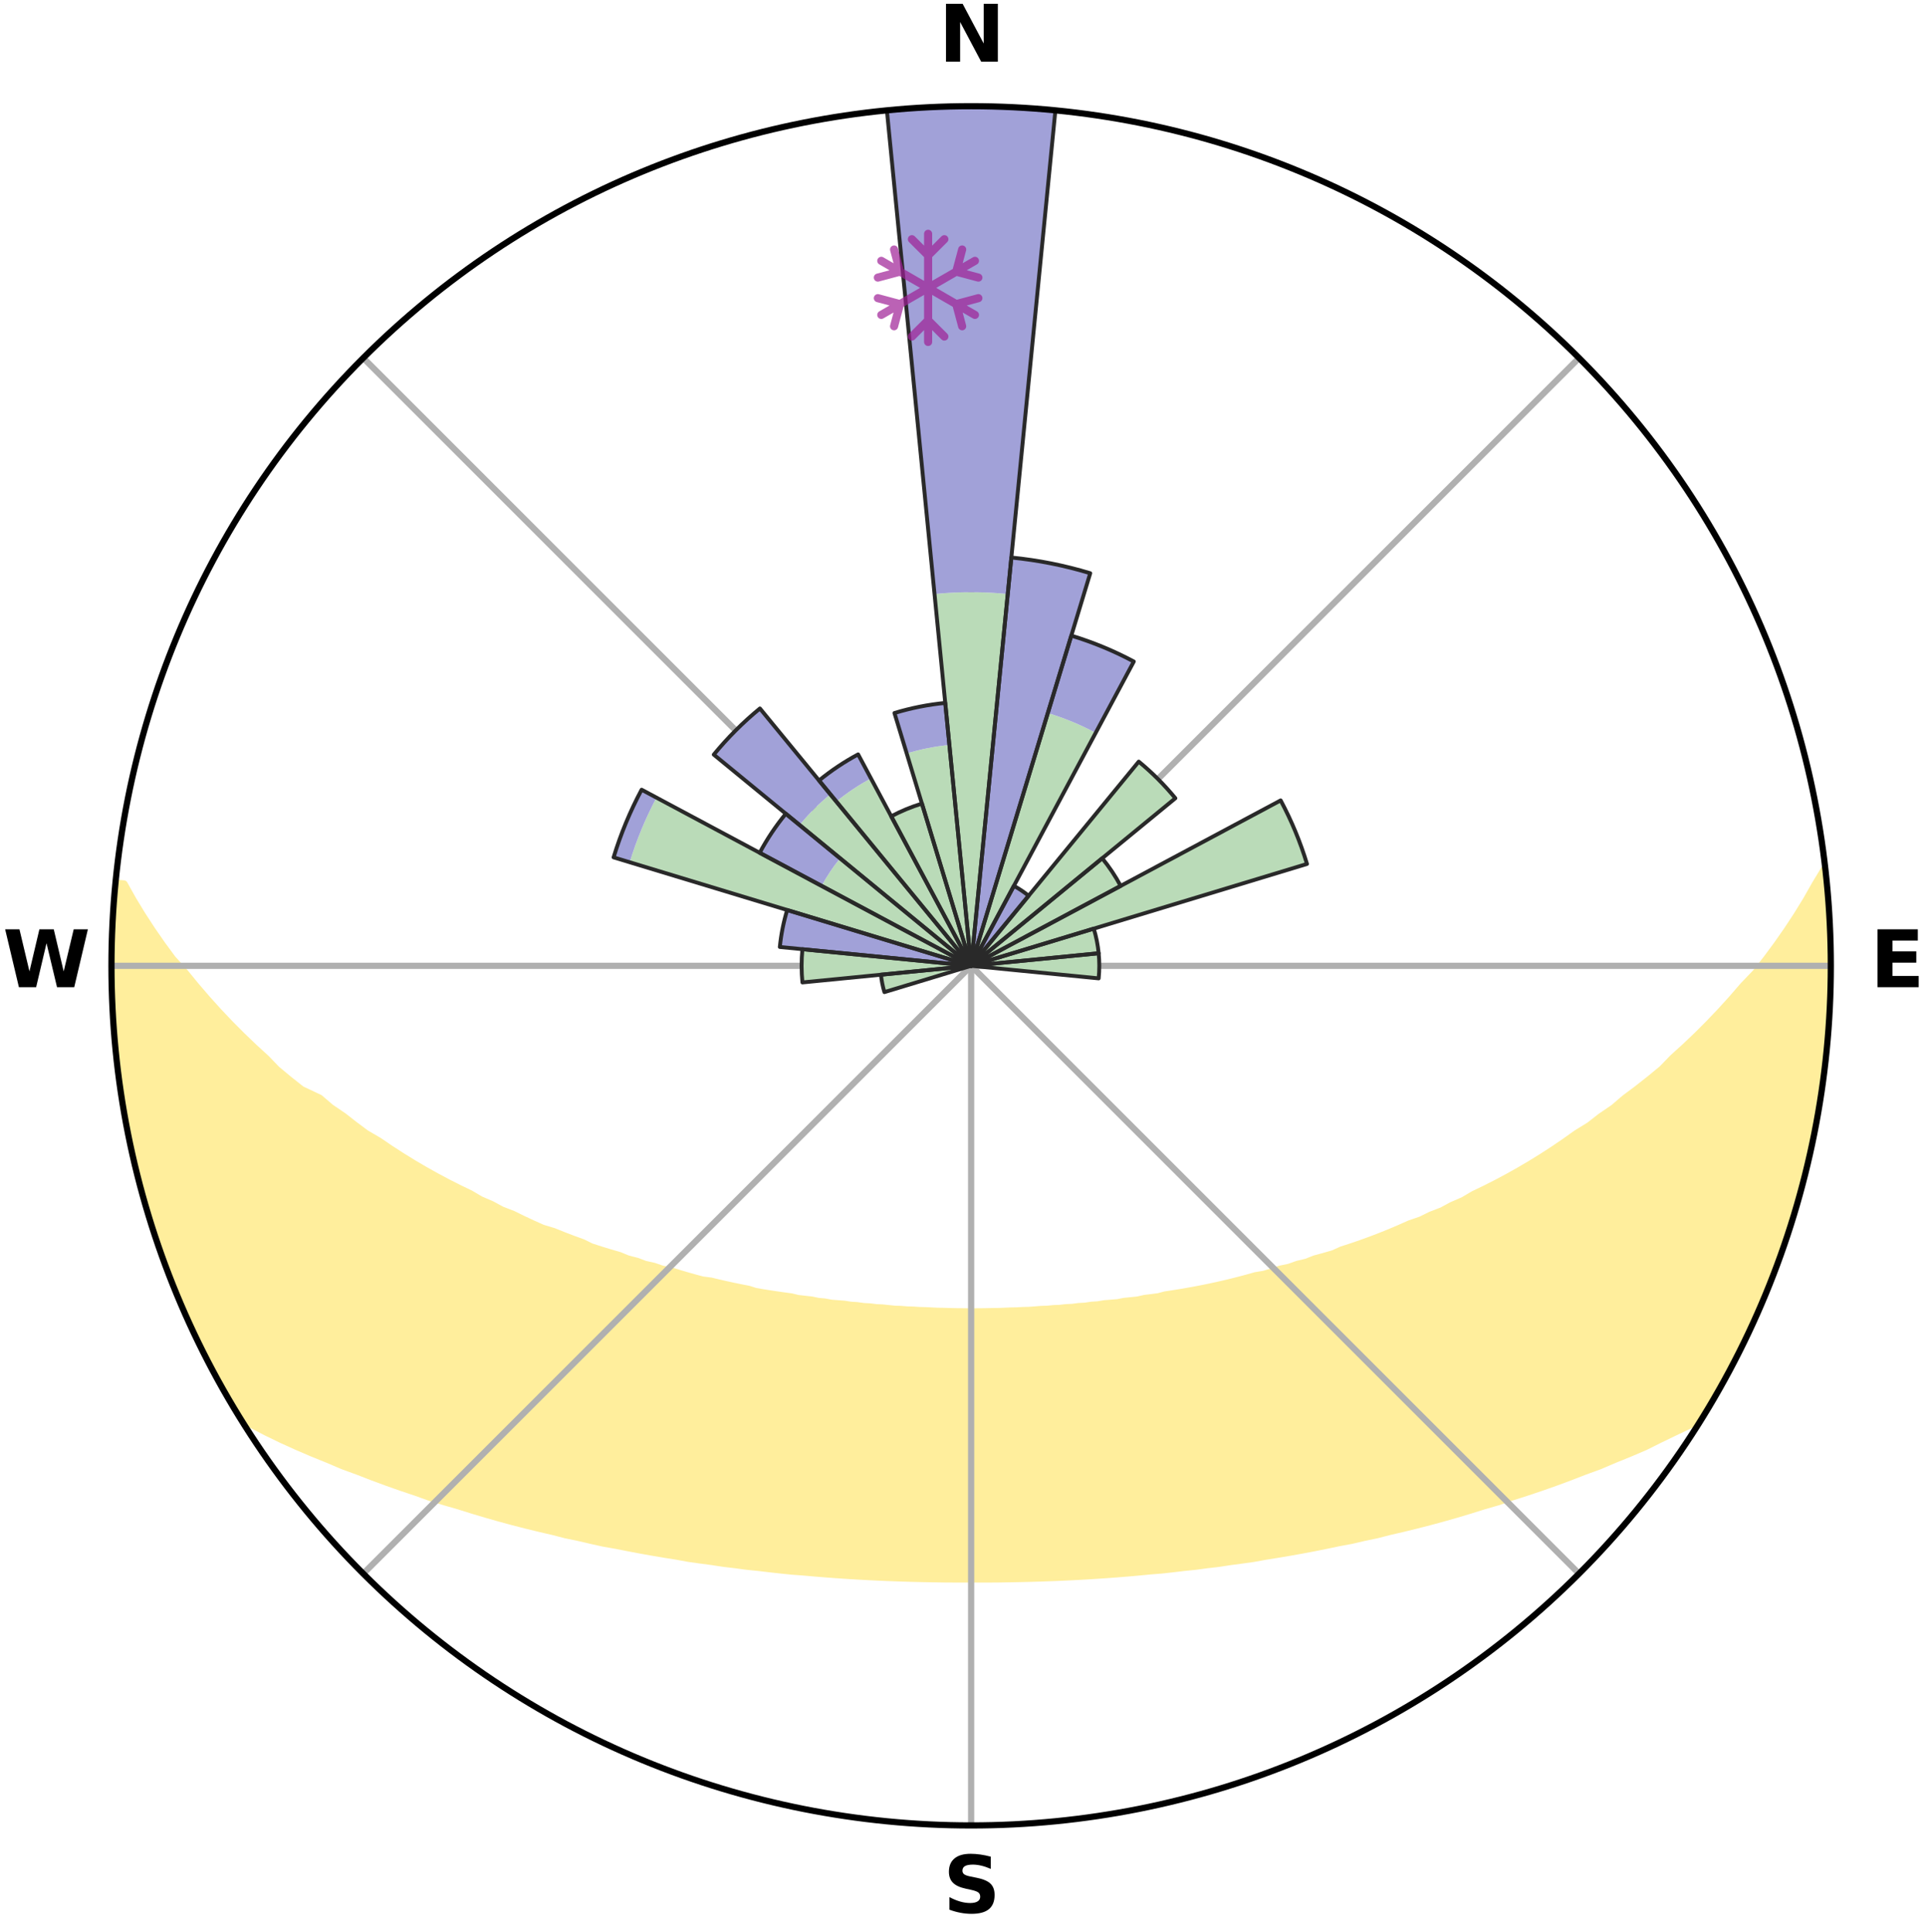 <?xml version="1.0" encoding="utf-8" standalone="no"?>
<!DOCTYPE svg PUBLIC "-//W3C//DTD SVG 1.1//EN"
  "http://www.w3.org/Graphics/SVG/1.1/DTD/svg11.dtd">
<svg xmlns:xlink="http://www.w3.org/1999/xlink" width="248.41pt" height="249.158pt" viewBox="0 0 248.41 249.158" xmlns="http://www.w3.org/2000/svg" version="1.1">
 <title>Ski Rose for Woodward</title>
 <defs>
  <style type="text/css">*{stroke-linejoin: round; stroke-linecap: butt}</style>
 </defs>
 <g id="figure_1">
  <g id="patch_1">
   <path d="M 0 249.158 
L 248.41 249.158 
L 248.41 0 
L 0 0 
z
" style="fill: #ffffff"/>
  </g>
  <g id="axes_1">
   <g id="patch_2">
    <path d="M 236.135 124.579 
C 236.135 110.018 233.267 95.599 227.695 82.147 
C 222.122 68.695 213.955 56.471 203.659 46.175 
C 193.363 35.879 181.139 27.711 167.687 22.139 
C 154.235 16.567 139.815 13.699 125.255 13.699 
C 110.694 13.699 96.275 16.567 82.823 22.139 
C 69.371 27.711 57.147 35.879 46.851 46.175 
C 36.555 56.471 28.387 68.695 22.815 82.147 
C 17.243 95.599 14.375 110.018 14.375 124.579 
C 14.375 139.14 17.243 153.559 22.815 167.011 
C 28.387 180.463 36.555 192.687 46.851 202.983 
C 57.147 213.279 69.371 221.447 82.823 227.019 
C 96.275 232.591 110.694 235.459 125.255 235.459 
C 139.815 235.459 154.235 232.591 167.687 227.019 
C 181.139 221.447 193.363 213.279 203.659 202.983 
C 213.955 192.687 222.122 180.463 227.695 167.011 
C 233.267 153.559 236.135 139.14 236.135 124.579 
M 125.255 124.579 
C 125.255 124.579 125.255 124.579 125.255 124.579 
C 125.255 124.579 125.255 124.579 125.255 124.579 
C 125.255 124.579 125.255 124.579 125.255 124.579 
C 125.255 124.579 125.255 124.579 125.255 124.579 
C 125.255 124.579 125.255 124.579 125.255 124.579 
C 125.255 124.579 125.255 124.579 125.255 124.579 
C 125.255 124.579 125.255 124.579 125.255 124.579 
C 125.255 124.579 125.255 124.579 125.255 124.579 
C 125.255 124.579 125.255 124.579 125.255 124.579 
C 125.255 124.579 125.255 124.579 125.255 124.579 
C 125.255 124.579 125.255 124.579 125.255 124.579 
C 125.255 124.579 125.255 124.579 125.255 124.579 
C 125.255 124.579 125.255 124.579 125.255 124.579 
C 125.255 124.579 125.255 124.579 125.255 124.579 
C 125.255 124.579 125.255 124.579 125.255 124.579 
C 125.255 124.579 125.255 124.579 125.255 124.579 
z
" style="fill: #ffffff"/>
   </g>
   <g id="PolyCollection_1">
    <defs>
     <path id="m2f5fd64b46" d="M 235.415 -137.13 
L 235.415 -137.13 
L 234.167 -135.066 
L 233.03 -133.061 
L 231.823 -131.097 
L 230.561 -129.177 
L 229.252 -127.302 
L 227.903 -125.475 
L 226.517 -123.695 
L 224.867 -121.971 
L 223.417 -120.293 
L 221.939 -118.666 
L 220.435 -117.088 
L 218.906 -115.561 
L 217.356 -114.085 
L 215.785 -112.661 
L 214.424 -111.253 
L 212.817 -109.926 
L 211.196 -108.651 
L 209.561 -107.427 
L 208.137 -106.204 
L 206.481 -105.078 
L 205.034 -103.947 
L 203.362 -102.918 
L 201.9 -101.876 
L 200.43 -100.876 
L 198.955 -99.919 
L 197.475 -99.004 
L 195.993 -98.131 
L 194.509 -97.299 
L 193.025 -96.508 
L 191.542 -95.757 
L 190.062 -95.045 
L 188.775 -94.282 
L 187.3 -93.644 
L 186.015 -92.949 
L 184.551 -92.384 
L 183.271 -91.755 
L 181.822 -91.258 
L 180.552 -90.693 
L 179.288 -90.156 
L 178.028 -89.649 
L 176.775 -89.17 
L 175.529 -88.719 
L 174.291 -88.294 
L 173.062 -87.895 
L 171.985 -87.408 
L 170.771 -87.058 
L 169.568 -86.732 
L 168.507 -86.313 
L 167.324 -86.03 
L 166.275 -85.652 
L 165.113 -85.411 
L 164.078 -85.072 
L 163.05 -84.752 
L 161.921 -84.565 
L 160.909 -84.279 
L 159.904 -84.01 
L 158.906 -83.757 
L 157.915 -83.519 
L 156.933 -83.296 
L 155.958 -83.086 
L 154.991 -82.89 
L 154.033 -82.707 
L 153.083 -82.536 
L 152.141 -82.376 
L 151.209 -82.226 
L 150.284 -82.087 
L 149.425 -81.858 
L 148.515 -81.74 
L 147.613 -81.629 
L 146.766 -81.434 
L 145.878 -81.341 
L 144.999 -81.254 
L 144.165 -81.089 
L 143.299 -81.017 
L 142.441 -80.949 
L 141.619 -80.811 
L 140.774 -80.755 
L 139.959 -80.633 
L 139.126 -80.587 
L 138.317 -80.481 
L 137.495 -80.443 
L 136.693 -80.351 
L 135.881 -80.32 
L 135.084 -80.241 
L 134.281 -80.216 
L 133.489 -80.15 
L 132.699 -80.092 
L 131.906 -80.074 
L 131.12 -80.028 
L 130.332 -80.013 
L 129.549 -79.978 
L 128.767 -79.949 
L 127.985 -79.94 
L 127.205 -79.922 
L 126.425 -79.91 
L 125.645 -79.907 
L 124.865 -79.907 
L 124.085 -79.915 
L 123.305 -79.922 
L 122.525 -79.94 
L 121.744 -79.966 
L 120.96 -79.977 
L 120.177 -80.013 
L 119.393 -80.056 
L 118.604 -80.074 
L 117.816 -80.128 
L 117.02 -80.15 
L 116.229 -80.215 
L 115.425 -80.241 
L 114.629 -80.32 
L 113.831 -80.406 
L 113.015 -80.442 
L 112.211 -80.543 
L 111.384 -80.587 
L 110.574 -80.702 
L 109.736 -80.755 
L 108.919 -80.886 
L 108.069 -80.949 
L 107.211 -81.017 
L 106.382 -81.173 
L 105.511 -81.254 
L 104.674 -81.43 
L 103.79 -81.526 
L 102.897 -81.629 
L 102.047 -81.836 
L 101.141 -81.958 
L 100.225 -82.088 
L 99.301 -82.227 
L 98.369 -82.376 
L 97.427 -82.536 
L 96.552 -82.816 
L 95.597 -83 
L 94.634 -83.198 
L 93.664 -83.409 
L 92.685 -83.633 
L 91.698 -83.872 
L 90.607 -84.012 
L 89.602 -84.281 
L 88.59 -84.567 
L 87.572 -84.869 
L 86.547 -85.19 
L 85.399 -85.413 
L 84.359 -85.771 
L 83.189 -86.033 
L 82.136 -86.43 
L 80.945 -86.735 
L 79.88 -87.175 
L 78.671 -87.525 
L 77.452 -87.899 
L 76.223 -88.297 
L 75.139 -88.832 
L 73.898 -89.282 
L 72.649 -89.76 
L 71.394 -90.266 
L 69.965 -90.697 
L 68.696 -91.263 
L 67.423 -91.859 
L 66.148 -92.486 
L 64.688 -93.05 
L 63.406 -93.743 
L 61.936 -94.378 
L 60.653 -95.138 
L 59.177 -95.847 
L 57.698 -96.596 
L 56.218 -97.385 
L 54.738 -98.214 
L 53.259 -99.084 
L 51.783 -99.996 
L 50.311 -100.949 
L 48.845 -101.946 
L 47.17 -102.924 
L 45.717 -104.009 
L 44.274 -105.137 
L 42.621 -106.26 
L 41.2 -107.478 
L 38.875 -108.57 
L 37.255 -109.853 
L 35.65 -111.188 
L 34.29 -112.603 
L 32.721 -114.036 
L 31.173 -115.52 
L 29.647 -117.055 
L 28.145 -118.64 
L 26.669 -120.275 
L 25.222 -121.96 
L 23.806 -123.694 
L 22.194 -125.478 
L 20.849 -127.313 
L 19.546 -129.194 
L 18.292 -131.121 
L 17.095 -133.091 
L 15.974 -135.102 
L 14.936 -135.202 
L 14.936 -135.202 
L 14.746 -133.276 
L 14.589 -131.348 
L 14.667 -129.407 
L 14.575 -127.477 
L 14.515 -125.545 
L 14.486 -123.612 
L 14.489 -121.679 
L 14.524 -119.744 
L 14.589 -117.81 
L 14.907 -115.895 
L 15.034 -113.966 
L 15.191 -112.039 
L 15.378 -110.113 
L 15.594 -108.19 
L 16.038 -106.303 
L 16.313 -104.388 
L 16.618 -102.477 
L 17.147 -100.612 
L 17.511 -98.712 
L 17.943 -96.826 
L 18.519 -94.979 
L 18.973 -93.097 
L 19.602 -91.267 
L 20.116 -89.4 
L 20.841 -87.604 
L 21.417 -85.756 
L 22.157 -83.968 
L 22.839 -82.157 
L 23.6 -80.378 
L 24.437 -78.634 
L 25.181 -76.846 
L 26.034 -75.11 
L 27 -73.431 
L 27.831 -71.682 
L 28.756 -69.983 
L 29.738 -68.316 
L 30.715 -66.645 
L 32.449 -65.456 
L 34.398 -64.442 
L 36.368 -63.489 
L 38.35 -62.59 
L 40.334 -61.741 
L 42.316 -60.938 
L 44.222 -60.123 
L 46.192 -59.405 
L 48.085 -58.67 
L 49.97 -57.973 
L 51.846 -57.312 
L 53.712 -56.687 
L 55.507 -56.038 
L 57.351 -55.48 
L 59.182 -54.953 
L 60.947 -54.399 
L 62.701 -53.875 
L 64.444 -53.379 
L 66.176 -52.91 
L 67.895 -52.468 
L 69.603 -52.052 
L 71.298 -51.66 
L 72.939 -51.235 
L 74.609 -50.89 
L 76.23 -50.511 
L 77.841 -50.154 
L 79.473 -49.87 
L 81.061 -49.553 
L 82.638 -49.255 
L 84.205 -48.975 
L 85.761 -48.712 
L 87.307 -48.467 
L 88.819 -48.19 
L 90.345 -47.976 
L 91.86 -47.776 
L 93.347 -47.547 
L 94.843 -47.373 
L 96.314 -47.173 
L 97.792 -47.025 
L 99.248 -46.851 
L 100.697 -46.69 
L 102.139 -46.542 
L 103.584 -46.436 
L 105.013 -46.309 
L 106.436 -46.193 
L 107.854 -46.088 
L 109.266 -45.993 
L 110.674 -45.907 
L 112.077 -45.831 
L 113.476 -45.764 
L 114.871 -45.706 
L 116.263 -45.657 
L 117.651 -45.615 
L 119.038 -45.582 
L 120.422 -45.556 
L 121.804 -45.534 
L 123.185 -45.526 
L 124.565 -45.525 
L 125.945 -45.524 
L 127.325 -45.524 
L 128.706 -45.532 
L 130.088 -45.556 
L 131.472 -45.582 
L 132.858 -45.615 
L 134.247 -45.656 
L 135.639 -45.705 
L 137.034 -45.763 
L 138.433 -45.83 
L 139.836 -45.905 
L 141.244 -45.991 
L 142.656 -46.086 
L 144.074 -46.191 
L 145.498 -46.306 
L 146.927 -46.433 
L 148.362 -46.571 
L 149.815 -46.686 
L 151.264 -46.846 
L 152.72 -47.02 
L 154.197 -47.17 
L 155.669 -47.369 
L 157.165 -47.541 
L 158.652 -47.77 
L 160.167 -47.971 
L 161.693 -48.184 
L 163.206 -48.46 
L 164.751 -48.707 
L 166.308 -48.969 
L 167.874 -49.25 
L 169.452 -49.547 
L 171.04 -49.865 
L 172.639 -50.201 
L 174.284 -50.504 
L 175.904 -50.884 
L 177.575 -51.23 
L 179.217 -51.653 
L 180.912 -52.045 
L 182.62 -52.461 
L 184.34 -52.903 
L 186.072 -53.371 
L 187.815 -53.867 
L 189.57 -54.392 
L 191.334 -54.946 
L 193.165 -55.473 
L 194.95 -56.09 
L 196.806 -56.68 
L 198.671 -57.306 
L 200.548 -57.966 
L 202.432 -58.664 
L 204.326 -59.398 
L 206.296 -60.116 
L 208.201 -60.932 
L 210.184 -61.735 
L 212.168 -62.584 
L 214.075 -63.535 
L 216.045 -64.486 
L 218.069 -65.45 
L 219.783 -66.652 
L 220.781 -68.31 
L 221.759 -69.98 
L 222.694 -71.674 
L 223.544 -73.413 
L 224.473 -75.111 
L 225.323 -76.849 
L 226.121 -78.611 
L 226.933 -80.368 
L 227.563 -82.201 
L 228.287 -83.994 
L 229.107 -85.75 
L 229.745 -87.577 
L 230.312 -89.427 
L 230.968 -91.248 
L 231.556 -93.091 
L 232.027 -94.969 
L 232.581 -96.823 
L 233.009 -98.71 
L 233.466 -100.589 
L 233.879 -102.479 
L 234.248 -104.378 
L 234.574 -106.285 
L 234.858 -108.199 
L 235.1 -110.118 
L 235.419 -112.027 
L 235.583 -113.956 
L 235.783 -115.88 
L 235.865 -117.814 
L 235.91 -119.748 
L 236.049 -121.678 
L 236.092 -123.612 
L 236.028 -125.546 
L 236.064 -127.481 
L 235.932 -129.411 
L 235.9 -131.346 
L 235.773 -133.277 
L 235.545 -135.199 
L 235.415 -137.13 
z
" style="stroke: #ffee9c"/>
    </defs>
    <g clip-path="url(#p194b32d8dc)">
     <use xlink:href="#m2f5fd64b46" x="0" y="249.158" style="fill: #ffee9c; stroke: #ffee9c"/>
    </g>
   </g>
   <g id="matplotlib.axis_1">
    <g id="xtick_1">
     <g id="line2d_1">
      <path d="M 125.255 124.579 
L 125.255 13.699 
" clip-path="url(#p194b32d8dc)" style="fill: none; stroke: #b0b0b0; stroke-width: 0.8; stroke-linecap: square"/>
     </g>
     <g id="text_1">
      <!-- N -->
      <g transform="translate(121.07 7.958) scale(0.1 -0.1)">
       <defs>
        <path id="DejaVuSans-Bold-4e" d="M 588 4666 
L 1931 4666 
L 3628 1466 
L 3628 4666 
L 4769 4666 
L 4769 0 
L 3425 0 
L 1728 3200 
L 1728 0 
L 588 0 
L 588 4666 
z
" transform="scale(0.016)"/>
       </defs>
       <use xlink:href="#DejaVuSans-Bold-4e"/>
      </g>
     </g>
    </g>
    <g id="xtick_2">
     <g id="line2d_2">
      <path d="M 125.255 124.579 
L 203.659 46.175 
" clip-path="url(#p194b32d8dc)" style="fill: none; stroke: #b0b0b0; stroke-width: 0.8; stroke-linecap: square"/>
     </g>
    </g>
    <g id="xtick_3">
     <g id="line2d_3">
      <path d="M 125.255 124.579 
L 236.135 124.579 
" clip-path="url(#p194b32d8dc)" style="fill: none; stroke: #b0b0b0; stroke-width: 0.8; stroke-linecap: square"/>
     </g>
     <g id="text_2">
      <!-- E -->
      <g transform="translate(241.219 127.338) scale(0.1 -0.1)">
       <defs>
        <path id="DejaVuSans-Bold-45" d="M 588 4666 
L 3834 4666 
L 3834 3756 
L 1791 3756 
L 1791 2888 
L 3713 2888 
L 3713 1978 
L 1791 1978 
L 1791 909 
L 3903 909 
L 3903 0 
L 588 0 
L 588 4666 
z
" transform="scale(0.016)"/>
       </defs>
       <use xlink:href="#DejaVuSans-Bold-45"/>
      </g>
     </g>
    </g>
    <g id="xtick_4">
     <g id="line2d_4">
      <path d="M 125.255 124.579 
L 203.659 202.983 
" clip-path="url(#p194b32d8dc)" style="fill: none; stroke: #b0b0b0; stroke-width: 0.8; stroke-linecap: square"/>
     </g>
    </g>
    <g id="xtick_5">
     <g id="line2d_5">
      <path d="M 125.255 124.579 
L 125.255 235.459 
" clip-path="url(#p194b32d8dc)" style="fill: none; stroke: #b0b0b0; stroke-width: 0.8; stroke-linecap: square"/>
     </g>
     <g id="text_3">
      <!-- S -->
      <g transform="translate(121.654 246.718) scale(0.1 -0.1)">
       <defs>
        <path id="DejaVuSans-Bold-53" d="M 3834 4519 
L 3834 3531 
Q 3450 3703 3084 3790 
Q 2719 3878 2394 3878 
Q 1963 3878 1756 3759 
Q 1550 3641 1550 3391 
Q 1550 3203 1689 3098 
Q 1828 2994 2194 2919 
L 2706 2816 
Q 3484 2659 3812 2340 
Q 4141 2022 4141 1434 
Q 4141 663 3683 286 
Q 3225 -91 2284 -91 
Q 1841 -91 1394 -6 
Q 947 78 500 244 
L 500 1259 
Q 947 1022 1364 901 
Q 1781 781 2169 781 
Q 2563 781 2772 912 
Q 2981 1044 2981 1288 
Q 2981 1506 2839 1625 
Q 2697 1744 2272 1838 
L 1806 1941 
Q 1106 2091 782 2419 
Q 459 2747 459 3303 
Q 459 4000 909 4375 
Q 1359 4750 2203 4750 
Q 2588 4750 2994 4692 
Q 3400 4634 3834 4519 
z
" transform="scale(0.016)"/>
       </defs>
       <use xlink:href="#DejaVuSans-Bold-53"/>
      </g>
     </g>
    </g>
    <g id="xtick_6">
     <g id="line2d_6">
      <path d="M 125.255 124.579 
L 46.851 202.983 
" clip-path="url(#p194b32d8dc)" style="fill: none; stroke: #b0b0b0; stroke-width: 0.8; stroke-linecap: square"/>
     </g>
    </g>
    <g id="xtick_7">
     <g id="line2d_7">
      <path d="M 125.255 124.579 
L 14.375 124.579 
" clip-path="url(#p194b32d8dc)" style="fill: none; stroke: #b0b0b0; stroke-width: 0.8; stroke-linecap: square"/>
     </g>
     <g id="text_4">
      <!-- W -->
      <g transform="translate(0.36 127.338) scale(0.1 -0.1)">
       <defs>
        <path id="DejaVuSans-Bold-57" d="M 191 4666 
L 1344 4666 
L 2150 1275 
L 2950 4666 
L 4109 4666 
L 4909 1275 
L 5716 4666 
L 6859 4666 
L 5759 0 
L 4372 0 
L 3525 3547 
L 2688 0 
L 1300 0 
L 191 4666 
z
" transform="scale(0.016)"/>
       </defs>
       <use xlink:href="#DejaVuSans-Bold-57"/>
      </g>
     </g>
    </g>
    <g id="xtick_8">
     <g id="line2d_8">
      <path d="M 125.255 124.579 
L 46.851 46.175 
" clip-path="url(#p194b32d8dc)" style="fill: none; stroke: #b0b0b0; stroke-width: 0.8; stroke-linecap: square"/>
     </g>
    </g>
   </g>
   <g id="matplotlib.axis_2"/>
   <g id="patch_3">
    <path d="M 125.255 124.579 
C 125.255 124.579 125.255 124.579 125.255 124.579 
C 125.255 124.579 125.255 124.579 125.255 124.579 
L 125.255 124.579 
C 125.255 124.579 125.255 124.579 125.255 124.579 
C 125.255 124.579 125.255 124.579 125.255 124.579 
z
" clip-path="url(#p194b32d8dc)" style="fill: #d9d9d9"/>
   </g>
   <g id="patch_4">
    <path d="M 125.255 124.579 
C 125.255 124.579 125.255 124.579 125.255 124.579 
C 125.255 124.579 125.255 124.579 125.255 124.579 
L 125.255 124.579 
C 125.255 124.579 125.255 124.579 125.255 124.579 
C 125.255 124.579 125.255 124.579 125.255 124.579 
z
" clip-path="url(#p194b32d8dc)" style="fill: #d9d9d9"/>
   </g>
   <g id="patch_5">
    <path d="M 125.255 124.579 
C 125.255 124.579 125.255 124.579 125.255 124.579 
C 125.255 124.579 125.255 124.579 125.255 124.579 
L 125.255 124.579 
C 125.255 124.579 125.255 124.579 125.255 124.579 
C 125.255 124.579 125.255 124.579 125.255 124.579 
z
" clip-path="url(#p194b32d8dc)" style="fill: #d9d9d9"/>
   </g>
   <g id="patch_6">
    <path d="M 125.255 124.579 
C 125.255 124.579 125.255 124.579 125.255 124.579 
C 125.255 124.579 125.255 124.579 125.255 124.579 
L 125.255 124.579 
C 125.255 124.579 125.255 124.579 125.255 124.579 
C 125.255 124.579 125.255 124.579 125.255 124.579 
z
" clip-path="url(#p194b32d8dc)" style="fill: #d9d9d9"/>
   </g>
   <g id="patch_7">
    <path d="M 125.255 124.579 
C 125.255 124.579 125.255 124.579 125.255 124.579 
C 125.255 124.579 125.255 124.579 125.255 124.579 
L 125.255 124.579 
C 125.255 124.579 125.255 124.579 125.255 124.579 
C 125.255 124.579 125.255 124.579 125.255 124.579 
z
" clip-path="url(#p194b32d8dc)" style="fill: #d9d9d9"/>
   </g>
   <g id="patch_8">
    <path d="M 125.255 124.579 
C 125.255 124.579 125.255 124.579 125.255 124.579 
C 125.255 124.579 125.255 124.579 125.255 124.579 
L 125.255 124.579 
C 125.255 124.579 125.255 124.579 125.255 124.579 
C 125.255 124.579 125.255 124.579 125.255 124.579 
z
" clip-path="url(#p194b32d8dc)" style="fill: #d9d9d9"/>
   </g>
   <g id="patch_9">
    <path d="M 125.255 124.579 
C 125.255 124.579 125.255 124.579 125.255 124.579 
C 125.255 124.579 125.255 124.579 125.255 124.579 
L 125.255 124.579 
C 125.255 124.579 125.255 124.579 125.255 124.579 
C 125.255 124.579 125.255 124.579 125.255 124.579 
z
" clip-path="url(#p194b32d8dc)" style="fill: #d9d9d9"/>
   </g>
   <g id="patch_10">
    <path d="M 125.255 124.579 
C 125.255 124.579 125.255 124.579 125.255 124.579 
C 125.255 124.579 125.255 124.579 125.255 124.579 
L 125.255 124.579 
C 125.255 124.579 125.255 124.579 125.255 124.579 
C 125.255 124.579 125.255 124.579 125.255 124.579 
z
" clip-path="url(#p194b32d8dc)" style="fill: #d9d9d9"/>
   </g>
   <g id="patch_11">
    <path d="M 125.255 124.579 
C 125.255 124.579 125.255 124.579 125.255 124.579 
C 125.255 124.579 125.255 124.579 125.255 124.579 
L 125.255 124.579 
C 125.255 124.579 125.255 124.579 125.255 124.579 
C 125.255 124.579 125.255 124.579 125.255 124.579 
z
" clip-path="url(#p194b32d8dc)" style="fill: #d9d9d9"/>
   </g>
   <g id="patch_12">
    <path d="M 125.255 124.579 
C 125.255 124.579 125.255 124.579 125.255 124.579 
C 125.255 124.579 125.255 124.579 125.255 124.579 
L 125.255 124.579 
C 125.255 124.579 125.255 124.579 125.255 124.579 
C 125.255 124.579 125.255 124.579 125.255 124.579 
z
" clip-path="url(#p194b32d8dc)" style="fill: #d9d9d9"/>
   </g>
   <g id="patch_13">
    <path d="M 125.255 124.579 
C 125.255 124.579 125.255 124.579 125.255 124.579 
C 125.255 124.579 125.255 124.579 125.255 124.579 
L 125.255 124.579 
C 125.255 124.579 125.255 124.579 125.255 124.579 
C 125.255 124.579 125.255 124.579 125.255 124.579 
z
" clip-path="url(#p194b32d8dc)" style="fill: #d9d9d9"/>
   </g>
   <g id="patch_14">
    <path d="M 125.255 124.579 
C 125.255 124.579 125.255 124.579 125.255 124.579 
C 125.255 124.579 125.255 124.579 125.255 124.579 
L 125.255 124.579 
C 125.255 124.579 125.255 124.579 125.255 124.579 
C 125.255 124.579 125.255 124.579 125.255 124.579 
z
" clip-path="url(#p194b32d8dc)" style="fill: #d9d9d9"/>
   </g>
   <g id="patch_15">
    <path d="M 125.255 124.579 
C 125.255 124.579 125.255 124.579 125.255 124.579 
C 125.255 124.579 125.255 124.579 125.255 124.579 
L 125.255 124.579 
C 125.255 124.579 125.255 124.579 125.255 124.579 
C 125.255 124.579 125.255 124.579 125.255 124.579 
z
" clip-path="url(#p194b32d8dc)" style="fill: #d9d9d9"/>
   </g>
   <g id="patch_16">
    <path d="M 125.255 124.579 
C 125.255 124.579 125.255 124.579 125.255 124.579 
C 125.255 124.579 125.255 124.579 125.255 124.579 
L 125.255 124.579 
C 125.255 124.579 125.255 124.579 125.255 124.579 
C 125.255 124.579 125.255 124.579 125.255 124.579 
z
" clip-path="url(#p194b32d8dc)" style="fill: #d9d9d9"/>
   </g>
   <g id="patch_17">
    <path d="M 125.255 124.579 
C 125.255 124.579 125.255 124.579 125.255 124.579 
C 125.255 124.579 125.255 124.579 125.255 124.579 
L 125.255 124.579 
C 125.255 124.579 125.255 124.579 125.255 124.579 
C 125.255 124.579 125.255 124.579 125.255 124.579 
z
" clip-path="url(#p194b32d8dc)" style="fill: #d9d9d9"/>
   </g>
   <g id="patch_18">
    <path d="M 125.255 124.579 
C 125.255 124.579 125.255 124.579 125.255 124.579 
C 125.255 124.579 125.255 124.579 125.255 124.579 
L 125.255 124.579 
C 125.255 124.579 125.255 124.579 125.255 124.579 
C 125.255 124.579 125.255 124.579 125.255 124.579 
z
" clip-path="url(#p194b32d8dc)" style="fill: #d9d9d9"/>
   </g>
   <g id="patch_19">
    <path d="M 125.255 124.579 
C 125.255 124.579 125.255 124.579 125.255 124.579 
C 125.255 124.579 125.255 124.579 125.255 124.579 
L 125.255 124.579 
C 125.255 124.579 125.255 124.579 125.255 124.579 
C 125.255 124.579 125.255 124.579 125.255 124.579 
z
" clip-path="url(#p194b32d8dc)" style="fill: #d9d9d9"/>
   </g>
   <g id="patch_20">
    <path d="M 125.255 124.579 
C 125.255 124.579 125.255 124.579 125.255 124.579 
C 125.255 124.579 125.255 124.579 125.255 124.579 
L 125.255 124.579 
C 125.255 124.579 125.255 124.579 125.255 124.579 
C 125.255 124.579 125.255 124.579 125.255 124.579 
z
" clip-path="url(#p194b32d8dc)" style="fill: #d9d9d9"/>
   </g>
   <g id="patch_21">
    <path d="M 125.255 124.579 
C 125.255 124.579 125.255 124.579 125.255 124.579 
C 125.255 124.579 125.255 124.579 125.255 124.579 
L 125.255 124.579 
C 125.255 124.579 125.255 124.579 125.255 124.579 
C 125.255 124.579 125.255 124.579 125.255 124.579 
z
" clip-path="url(#p194b32d8dc)" style="fill: #d9d9d9"/>
   </g>
   <g id="patch_22">
    <path d="M 125.255 124.579 
C 125.255 124.579 125.255 124.579 125.255 124.579 
C 125.255 124.579 125.255 124.579 125.255 124.579 
L 125.255 124.579 
C 125.255 124.579 125.255 124.579 125.255 124.579 
C 125.255 124.579 125.255 124.579 125.255 124.579 
z
" clip-path="url(#p194b32d8dc)" style="fill: #d9d9d9"/>
   </g>
   <g id="patch_23">
    <path d="M 125.255 124.579 
C 125.255 124.579 125.255 124.579 125.255 124.579 
C 125.255 124.579 125.255 124.579 125.255 124.579 
L 125.255 124.579 
C 125.255 124.579 125.255 124.579 125.255 124.579 
C 125.255 124.579 125.255 124.579 125.255 124.579 
z
" clip-path="url(#p194b32d8dc)" style="fill: #d9d9d9"/>
   </g>
   <g id="patch_24">
    <path d="M 125.255 124.579 
C 125.255 124.579 125.255 124.579 125.255 124.579 
C 125.255 124.579 125.255 124.579 125.255 124.579 
L 125.255 124.579 
C 125.255 124.579 125.255 124.579 125.255 124.579 
C 125.255 124.579 125.255 124.579 125.255 124.579 
z
" clip-path="url(#p194b32d8dc)" style="fill: #d9d9d9"/>
   </g>
   <g id="patch_25">
    <path d="M 125.255 124.579 
C 125.255 124.579 125.255 124.579 125.255 124.579 
C 125.255 124.579 125.255 124.579 125.255 124.579 
L 125.255 124.579 
C 125.255 124.579 125.255 124.579 125.255 124.579 
C 125.255 124.579 125.255 124.579 125.255 124.579 
z
" clip-path="url(#p194b32d8dc)" style="fill: #d9d9d9"/>
   </g>
   <g id="patch_26">
    <path d="M 125.255 124.579 
C 125.255 124.579 125.255 124.579 125.255 124.579 
C 125.255 124.579 125.255 124.579 125.255 124.579 
L 125.255 124.579 
C 125.255 124.579 125.255 124.579 125.255 124.579 
C 125.255 124.579 125.255 124.579 125.255 124.579 
z
" clip-path="url(#p194b32d8dc)" style="fill: #d9d9d9"/>
   </g>
   <g id="patch_27">
    <path d="M 125.255 124.579 
C 125.255 124.579 125.255 124.579 125.255 124.579 
C 125.255 124.579 125.255 124.579 125.255 124.579 
L 125.255 124.579 
C 125.255 124.579 125.255 124.579 125.255 124.579 
C 125.255 124.579 125.255 124.579 125.255 124.579 
z
" clip-path="url(#p194b32d8dc)" style="fill: #d9d9d9"/>
   </g>
   <g id="patch_28">
    <path d="M 125.255 124.579 
C 125.255 124.579 125.255 124.579 125.255 124.579 
C 125.255 124.579 125.255 124.579 125.255 124.579 
L 125.255 124.579 
C 125.255 124.579 125.255 124.579 125.255 124.579 
C 125.255 124.579 125.255 124.579 125.255 124.579 
z
" clip-path="url(#p194b32d8dc)" style="fill: #d9d9d9"/>
   </g>
   <g id="patch_29">
    <path d="M 125.255 124.579 
C 125.255 124.579 125.255 124.579 125.255 124.579 
C 125.255 124.579 125.255 124.579 125.255 124.579 
L 125.255 124.579 
C 125.255 124.579 125.255 124.579 125.255 124.579 
C 125.255 124.579 125.255 124.579 125.255 124.579 
z
" clip-path="url(#p194b32d8dc)" style="fill: #d9d9d9"/>
   </g>
   <g id="patch_30">
    <path d="M 125.255 124.579 
C 125.255 124.579 125.255 124.579 125.255 124.579 
C 125.255 124.579 125.255 124.579 125.255 124.579 
L 125.255 124.579 
C 125.255 124.579 125.255 124.579 125.255 124.579 
C 125.255 124.579 125.255 124.579 125.255 124.579 
z
" clip-path="url(#p194b32d8dc)" style="fill: #d9d9d9"/>
   </g>
   <g id="patch_31">
    <path d="M 125.255 124.579 
C 125.255 124.579 125.255 124.579 125.255 124.579 
C 125.255 124.579 125.255 124.579 125.255 124.579 
L 125.255 124.579 
C 125.255 124.579 125.255 124.579 125.255 124.579 
C 125.255 124.579 125.255 124.579 125.255 124.579 
z
" clip-path="url(#p194b32d8dc)" style="fill: #d9d9d9"/>
   </g>
   <g id="patch_32">
    <path d="M 125.255 124.579 
C 125.255 124.579 125.255 124.579 125.255 124.579 
C 125.255 124.579 125.255 124.579 125.255 124.579 
L 125.255 124.579 
C 125.255 124.579 125.255 124.579 125.255 124.579 
C 125.255 124.579 125.255 124.579 125.255 124.579 
z
" clip-path="url(#p194b32d8dc)" style="fill: #d9d9d9"/>
   </g>
   <g id="patch_33">
    <path d="M 125.255 124.579 
C 125.255 124.579 125.255 124.579 125.255 124.579 
C 125.255 124.579 125.255 124.579 125.255 124.579 
L 125.255 124.579 
C 125.255 124.579 125.255 124.579 125.255 124.579 
C 125.255 124.579 125.255 124.579 125.255 124.579 
z
" clip-path="url(#p194b32d8dc)" style="fill: #d9d9d9"/>
   </g>
   <g id="patch_34">
    <path d="M 125.255 124.579 
C 125.255 124.579 125.255 124.579 125.255 124.579 
C 125.255 124.579 125.255 124.579 125.255 124.579 
L 125.255 124.579 
C 125.255 124.579 125.255 124.579 125.255 124.579 
C 125.255 124.579 125.255 124.579 125.255 124.579 
z
" clip-path="url(#p194b32d8dc)" style="fill: #d9d9d9"/>
   </g>
   <g id="patch_35">
    <path d="M 125.255 124.579 
C 125.255 124.579 125.255 124.579 125.255 124.579 
C 125.255 124.579 125.255 124.579 125.255 124.579 
L 129.978 76.621 
C 128.409 76.467 126.832 76.389 125.255 76.389 
C 123.678 76.389 122.101 76.467 120.531 76.621 
z
" clip-path="url(#p194b32d8dc)" style="fill: #badbb8"/>
   </g>
   <g id="patch_36">
    <path d="M 125.255 124.579 
C 125.255 124.579 125.255 124.579 125.255 124.579 
C 125.255 124.579 125.255 124.579 125.255 124.579 
L 125.255 124.579 
C 125.255 124.579 125.255 124.579 125.255 124.579 
C 125.255 124.579 125.255 124.579 125.255 124.579 
z
" clip-path="url(#p194b32d8dc)" style="fill: #badbb8"/>
   </g>
   <g id="patch_37">
    <path d="M 125.255 124.579 
C 125.255 124.579 125.255 124.579 125.255 124.579 
C 125.255 124.579 125.255 124.579 125.255 124.579 
L 141.318 94.527 
C 140.334 94.001 139.325 93.524 138.295 93.097 
C 137.265 92.671 136.214 92.295 135.146 91.971 
z
" clip-path="url(#p194b32d8dc)" style="fill: #badbb8"/>
   </g>
   <g id="patch_38">
    <path d="M 125.255 124.579 
C 125.255 124.579 125.255 124.579 125.255 124.579 
C 125.255 124.579 125.255 124.579 125.255 124.579 
L 125.255 124.579 
C 125.255 124.579 125.255 124.579 125.255 124.579 
C 125.255 124.579 125.255 124.579 125.255 124.579 
z
" clip-path="url(#p194b32d8dc)" style="fill: #badbb8"/>
   </g>
   <g id="patch_39">
    <path d="M 125.255 124.579 
C 125.255 124.579 125.255 124.579 125.255 124.579 
C 125.255 124.579 125.255 124.579 125.255 124.579 
L 151.596 102.962 
C 150.888 102.1 150.138 101.273 149.35 100.484 
C 148.561 99.695 147.734 98.946 146.872 98.238 
z
" clip-path="url(#p194b32d8dc)" style="fill: #badbb8"/>
   </g>
   <g id="patch_40">
    <path d="M 125.255 124.579 
C 125.255 124.579 125.255 124.579 125.255 124.579 
C 125.255 124.579 125.255 124.579 125.255 124.579 
L 144.539 114.272 
C 144.201 113.64 143.833 113.026 143.436 112.431 
C 143.038 111.836 142.611 111.261 142.157 110.708 
z
" clip-path="url(#p194b32d8dc)" style="fill: #badbb8"/>
   </g>
   <g id="patch_41">
    <path d="M 125.255 124.579 
C 125.255 124.579 125.255 124.579 125.255 124.579 
C 125.255 124.579 125.255 124.579 125.255 124.579 
L 168.572 111.439 
C 168.142 110.021 167.643 108.625 167.076 107.256 
C 166.509 105.887 165.875 104.547 165.176 103.241 
z
" clip-path="url(#p194b32d8dc)" style="fill: #badbb8"/>
   </g>
   <g id="patch_42">
    <path d="M 125.255 124.579 
C 125.255 124.579 125.255 124.579 125.255 124.579 
C 125.255 124.579 125.255 124.579 125.255 124.579 
L 141.704 122.959 
C 141.651 122.421 141.572 121.885 141.466 121.354 
C 141.361 120.824 141.229 120.299 141.072 119.781 
z
" clip-path="url(#p194b32d8dc)" style="fill: #badbb8"/>
   </g>
   <g id="patch_43">
    <path d="M 125.255 124.579 
C 125.255 124.579 125.255 124.579 125.255 124.579 
C 125.255 124.579 125.255 124.579 125.255 124.579 
L 141.704 126.199 
C 141.757 125.661 141.784 125.12 141.784 124.579 
C 141.784 124.038 141.757 123.497 141.704 122.959 
z
" clip-path="url(#p194b32d8dc)" style="fill: #badbb8"/>
   </g>
   <g id="patch_44">
    <path d="M 125.255 124.579 
C 125.255 124.579 125.255 124.579 125.255 124.579 
C 125.255 124.579 125.255 124.579 125.255 124.579 
L 125.255 124.579 
C 125.255 124.579 125.255 124.579 125.255 124.579 
C 125.255 124.579 125.255 124.579 125.255 124.579 
z
" clip-path="url(#p194b32d8dc)" style="fill: #badbb8"/>
   </g>
   <g id="patch_45">
    <path d="M 125.255 124.579 
C 125.255 124.579 125.255 124.579 125.255 124.579 
C 125.255 124.579 125.255 124.579 125.255 124.579 
L 125.255 124.579 
C 125.255 124.579 125.255 124.579 125.255 124.579 
C 125.255 124.579 125.255 124.579 125.255 124.579 
z
" clip-path="url(#p194b32d8dc)" style="fill: #badbb8"/>
   </g>
   <g id="patch_46">
    <path d="M 125.255 124.579 
C 125.255 124.579 125.255 124.579 125.255 124.579 
C 125.255 124.579 125.255 124.579 125.255 124.579 
L 125.255 124.579 
C 125.255 124.579 125.255 124.579 125.255 124.579 
C 125.255 124.579 125.255 124.579 125.255 124.579 
z
" clip-path="url(#p194b32d8dc)" style="fill: #badbb8"/>
   </g>
   <g id="patch_47">
    <path d="M 125.255 124.579 
C 125.255 124.579 125.255 124.579 125.255 124.579 
C 125.255 124.579 125.255 124.579 125.255 124.579 
L 125.255 124.579 
C 125.255 124.579 125.255 124.579 125.255 124.579 
C 125.255 124.579 125.255 124.579 125.255 124.579 
z
" clip-path="url(#p194b32d8dc)" style="fill: #badbb8"/>
   </g>
   <g id="patch_48">
    <path d="M 125.255 124.579 
C 125.255 124.579 125.255 124.579 125.255 124.579 
C 125.255 124.579 125.255 124.579 125.255 124.579 
L 125.255 124.579 
C 125.255 124.579 125.255 124.579 125.255 124.579 
C 125.255 124.579 125.255 124.579 125.255 124.579 
z
" clip-path="url(#p194b32d8dc)" style="fill: #badbb8"/>
   </g>
   <g id="patch_49">
    <path d="M 125.255 124.579 
C 125.255 124.579 125.255 124.579 125.255 124.579 
C 125.255 124.579 125.255 124.579 125.255 124.579 
L 125.255 124.579 
C 125.255 124.579 125.255 124.579 125.255 124.579 
C 125.255 124.579 125.255 124.579 125.255 124.579 
z
" clip-path="url(#p194b32d8dc)" style="fill: #badbb8"/>
   </g>
   <g id="patch_50">
    <path d="M 125.255 124.579 
C 125.255 124.579 125.255 124.579 125.255 124.579 
C 125.255 124.579 125.255 124.579 125.255 124.579 
L 125.255 124.579 
C 125.255 124.579 125.255 124.579 125.255 124.579 
C 125.255 124.579 125.255 124.579 125.255 124.579 
z
" clip-path="url(#p194b32d8dc)" style="fill: #badbb8"/>
   </g>
   <g id="patch_51">
    <path d="M 125.255 124.579 
C 125.255 124.579 125.255 124.579 125.255 124.579 
C 125.255 124.579 125.255 124.579 125.255 124.579 
L 125.255 124.579 
C 125.255 124.579 125.255 124.579 125.255 124.579 
C 125.255 124.579 125.255 124.579 125.255 124.579 
z
" clip-path="url(#p194b32d8dc)" style="fill: #badbb8"/>
   </g>
   <g id="patch_52">
    <path d="M 125.255 124.579 
C 125.255 124.579 125.255 124.579 125.255 124.579 
C 125.255 124.579 125.255 124.579 125.255 124.579 
L 125.255 124.579 
C 125.255 124.579 125.255 124.579 125.255 124.579 
C 125.255 124.579 125.255 124.579 125.255 124.579 
z
" clip-path="url(#p194b32d8dc)" style="fill: #badbb8"/>
   </g>
   <g id="patch_53">
    <path d="M 125.255 124.579 
C 125.255 124.579 125.255 124.579 125.255 124.579 
C 125.255 124.579 125.255 124.579 125.255 124.579 
L 125.255 124.579 
C 125.255 124.579 125.255 124.579 125.255 124.579 
C 125.255 124.579 125.255 124.579 125.255 124.579 
z
" clip-path="url(#p194b32d8dc)" style="fill: #badbb8"/>
   </g>
   <g id="patch_54">
    <path d="M 125.255 124.579 
C 125.255 124.579 125.255 124.579 125.255 124.579 
C 125.255 124.579 125.255 124.579 125.255 124.579 
L 125.255 124.579 
C 125.255 124.579 125.255 124.579 125.255 124.579 
C 125.255 124.579 125.255 124.579 125.255 124.579 
z
" clip-path="url(#p194b32d8dc)" style="fill: #badbb8"/>
   </g>
   <g id="patch_55">
    <path d="M 125.255 124.579 
C 125.255 124.579 125.255 124.579 125.255 124.579 
C 125.255 124.579 125.255 124.579 125.255 124.579 
L 125.255 124.579 
C 125.255 124.579 125.255 124.579 125.255 124.579 
C 125.255 124.579 125.255 124.579 125.255 124.579 
z
" clip-path="url(#p194b32d8dc)" style="fill: #badbb8"/>
   </g>
   <g id="patch_56">
    <path d="M 125.255 124.579 
C 125.255 124.579 125.255 124.579 125.255 124.579 
C 125.255 124.579 125.255 124.579 125.255 124.579 
L 125.255 124.579 
C 125.255 124.579 125.255 124.579 125.255 124.579 
C 125.255 124.579 125.255 124.579 125.255 124.579 
z
" clip-path="url(#p194b32d8dc)" style="fill: #badbb8"/>
   </g>
   <g id="patch_57">
    <path d="M 125.255 124.579 
C 125.255 124.579 125.255 124.579 125.255 124.579 
C 125.255 124.579 125.255 124.579 125.255 124.579 
L 125.255 124.579 
C 125.255 124.579 125.255 124.579 125.255 124.579 
C 125.255 124.579 125.255 124.579 125.255 124.579 
z
" clip-path="url(#p194b32d8dc)" style="fill: #badbb8"/>
   </g>
   <g id="patch_58">
    <path d="M 125.255 124.579 
C 125.255 124.579 125.255 124.579 125.255 124.579 
C 125.255 124.579 125.255 124.579 125.255 124.579 
L 113.623 125.725 
C 113.661 126.105 113.717 126.484 113.792 126.859 
C 113.866 127.234 113.959 127.606 114.07 127.972 
z
" clip-path="url(#p194b32d8dc)" style="fill: #badbb8"/>
   </g>
   <g id="patch_59">
    <path d="M 125.255 124.579 
C 125.255 124.579 125.255 124.579 125.255 124.579 
C 125.255 124.579 125.255 124.579 125.255 124.579 
L 103.494 122.436 
C 103.424 123.148 103.389 123.863 103.389 124.579 
C 103.389 125.295 103.424 126.01 103.494 126.722 
z
" clip-path="url(#p194b32d8dc)" style="fill: #badbb8"/>
   </g>
   <g id="patch_60">
    <path d="M 125.255 124.579 
C 125.255 124.579 125.255 124.579 125.255 124.579 
C 125.255 124.579 125.255 124.579 125.255 124.579 
L 125.255 124.579 
C 125.255 124.579 125.255 124.579 125.255 124.579 
C 125.255 124.579 125.255 124.579 125.255 124.579 
z
" clip-path="url(#p194b32d8dc)" style="fill: #badbb8"/>
   </g>
   <g id="patch_61">
    <path d="M 125.255 124.579 
C 125.255 124.579 125.255 124.579 125.255 124.579 
C 125.255 124.579 125.255 124.579 125.255 124.579 
L 84.673 102.888 
C 83.963 104.216 83.319 105.578 82.743 106.97 
C 82.166 108.361 81.659 109.78 81.221 111.222 
z
" clip-path="url(#p194b32d8dc)" style="fill: #badbb8"/>
   </g>
   <g id="patch_62">
    <path d="M 125.255 124.579 
C 125.255 124.579 125.255 124.579 125.255 124.579 
C 125.255 124.579 125.255 124.579 125.255 124.579 
L 108.352 110.708 
C 107.898 111.261 107.472 111.836 107.074 112.431 
C 106.676 113.026 106.308 113.64 105.971 114.272 
z
" clip-path="url(#p194b32d8dc)" style="fill: #badbb8"/>
   </g>
   <g id="patch_63">
    <path d="M 125.255 124.579 
C 125.255 124.579 125.255 124.579 125.255 124.579 
C 125.255 124.579 125.255 124.579 125.255 124.579 
L 107.093 102.448 
C 106.368 103.043 105.674 103.673 105.011 104.335 
C 104.348 104.998 103.719 105.693 103.124 106.417 
z
" clip-path="url(#p194b32d8dc)" style="fill: #badbb8"/>
   </g>
   <g id="patch_64">
    <path d="M 125.255 124.579 
C 125.255 124.579 125.255 124.579 125.255 124.579 
C 125.255 124.579 125.255 124.579 125.255 124.579 
L 112.334 100.405 
C 111.542 100.828 110.772 101.29 110.027 101.788 
C 109.281 102.287 108.559 102.821 107.866 103.391 
z
" clip-path="url(#p194b32d8dc)" style="fill: #badbb8"/>
   </g>
   <g id="patch_65">
    <path d="M 125.255 124.579 
C 125.255 124.579 125.255 124.579 125.255 124.579 
C 125.255 124.579 125.255 124.579 125.255 124.579 
L 118.908 103.655 
C 118.223 103.863 117.548 104.104 116.887 104.378 
C 116.226 104.652 115.579 104.958 114.947 105.295 
z
" clip-path="url(#p194b32d8dc)" style="fill: #badbb8"/>
   </g>
   <g id="patch_66">
    <path d="M 125.255 124.579 
C 125.255 124.579 125.255 124.579 125.255 124.579 
C 125.255 124.579 125.255 124.579 125.255 124.579 
L 122.449 96.088 
C 121.516 96.18 120.589 96.317 119.67 96.5 
C 118.751 96.683 117.841 96.911 116.944 97.183 
z
" clip-path="url(#p194b32d8dc)" style="fill: #badbb8"/>
   </g>
   <g id="patch_67">
    <path d="M 120.531 76.621 
C 122.101 76.467 123.678 76.389 125.255 76.389 
C 126.832 76.389 128.409 76.467 129.978 76.621 
L 136.123 14.233 
C 132.511 13.877 128.884 13.699 125.255 13.699 
C 121.626 13.699 117.998 13.877 114.387 14.233 
z
" clip-path="url(#p194b32d8dc)" style="fill: #a1a1d8"/>
   </g>
   <g id="patch_68">
    <path d="M 125.255 124.579 
C 125.255 124.579 125.255 124.579 125.255 124.579 
C 125.255 124.579 125.255 124.579 125.255 124.579 
L 140.616 73.939 
C 138.959 73.436 137.278 73.015 135.579 72.677 
C 133.88 72.339 132.166 72.085 130.442 71.915 
z
" clip-path="url(#p194b32d8dc)" style="fill: #a1a1d8"/>
   </g>
   <g id="patch_69">
    <path d="M 135.146 91.971 
C 136.214 92.295 137.265 92.671 138.295 93.097 
C 139.325 93.524 140.334 94.001 141.318 94.527 
L 146.235 85.329 
C 144.95 84.642 143.632 84.019 142.286 83.461 
C 140.941 82.904 139.568 82.413 138.174 81.99 
z
" clip-path="url(#p194b32d8dc)" style="fill: #a1a1d8"/>
   </g>
   <g id="patch_70">
    <path d="M 125.255 124.579 
C 125.255 124.579 125.255 124.579 125.255 124.579 
C 125.255 124.579 125.255 124.579 125.255 124.579 
L 132.669 115.544 
C 132.374 115.302 132.066 115.074 131.748 114.861 
C 131.43 114.648 131.102 114.452 130.764 114.271 
z
" clip-path="url(#p194b32d8dc)" style="fill: #a1a1d8"/>
   </g>
   <g id="patch_71">
    <path d="M 146.872 98.238 
C 147.734 98.946 148.561 99.695 149.35 100.484 
C 150.138 101.273 150.888 102.1 151.596 102.962 
L 151.596 102.962 
C 150.888 102.1 150.138 101.273 149.35 100.484 
C 148.561 99.695 147.734 98.946 146.872 98.238 
z
" clip-path="url(#p194b32d8dc)" style="fill: #a1a1d8"/>
   </g>
   <g id="patch_72">
    <path d="M 142.157 110.708 
C 142.611 111.261 143.038 111.836 143.436 112.431 
C 143.833 113.026 144.201 113.64 144.539 114.272 
L 144.539 114.272 
C 144.201 113.64 143.833 113.026 143.436 112.431 
C 143.038 111.836 142.611 111.261 142.157 110.708 
z
" clip-path="url(#p194b32d8dc)" style="fill: #a1a1d8"/>
   </g>
   <g id="patch_73">
    <path d="M 165.176 103.241 
C 165.875 104.547 166.509 105.887 167.076 107.256 
C 167.643 108.625 168.142 110.021 168.572 111.439 
L 168.572 111.439 
C 168.142 110.021 167.643 108.625 167.076 107.256 
C 166.509 105.887 165.875 104.547 165.176 103.241 
z
" clip-path="url(#p194b32d8dc)" style="fill: #a1a1d8"/>
   </g>
   <g id="patch_74">
    <path d="M 141.072 119.781 
C 141.229 120.299 141.361 120.824 141.466 121.354 
C 141.572 121.885 141.651 122.421 141.704 122.959 
L 141.704 122.959 
C 141.651 122.421 141.572 121.885 141.466 121.354 
C 141.361 120.824 141.229 120.299 141.072 119.781 
z
" clip-path="url(#p194b32d8dc)" style="fill: #a1a1d8"/>
   </g>
   <g id="patch_75">
    <path d="M 141.704 122.959 
C 141.757 123.497 141.784 124.038 141.784 124.579 
C 141.784 125.12 141.757 125.661 141.704 126.199 
L 141.704 126.199 
C 141.757 125.661 141.784 125.12 141.784 124.579 
C 141.784 124.038 141.757 123.497 141.704 122.959 
z
" clip-path="url(#p194b32d8dc)" style="fill: #a1a1d8"/>
   </g>
   <g id="patch_76">
    <path d="M 125.255 124.579 
C 125.255 124.579 125.255 124.579 125.255 124.579 
C 125.255 124.579 125.255 124.579 125.255 124.579 
L 125.255 124.579 
C 125.255 124.579 125.255 124.579 125.255 124.579 
C 125.255 124.579 125.255 124.579 125.255 124.579 
z
" clip-path="url(#p194b32d8dc)" style="fill: #a1a1d8"/>
   </g>
   <g id="patch_77">
    <path d="M 125.255 124.579 
C 125.255 124.579 125.255 124.579 125.255 124.579 
C 125.255 124.579 125.255 124.579 125.255 124.579 
L 125.255 124.579 
C 125.255 124.579 125.255 124.579 125.255 124.579 
C 125.255 124.579 125.255 124.579 125.255 124.579 
z
" clip-path="url(#p194b32d8dc)" style="fill: #a1a1d8"/>
   </g>
   <g id="patch_78">
    <path d="M 125.255 124.579 
C 125.255 124.579 125.255 124.579 125.255 124.579 
C 125.255 124.579 125.255 124.579 125.255 124.579 
L 125.255 124.579 
C 125.255 124.579 125.255 124.579 125.255 124.579 
C 125.255 124.579 125.255 124.579 125.255 124.579 
z
" clip-path="url(#p194b32d8dc)" style="fill: #a1a1d8"/>
   </g>
   <g id="patch_79">
    <path d="M 125.255 124.579 
C 125.255 124.579 125.255 124.579 125.255 124.579 
C 125.255 124.579 125.255 124.579 125.255 124.579 
L 125.255 124.579 
C 125.255 124.579 125.255 124.579 125.255 124.579 
C 125.255 124.579 125.255 124.579 125.255 124.579 
z
" clip-path="url(#p194b32d8dc)" style="fill: #a1a1d8"/>
   </g>
   <g id="patch_80">
    <path d="M 125.255 124.579 
C 125.255 124.579 125.255 124.579 125.255 124.579 
C 125.255 124.579 125.255 124.579 125.255 124.579 
L 125.255 124.579 
C 125.255 124.579 125.255 124.579 125.255 124.579 
C 125.255 124.579 125.255 124.579 125.255 124.579 
z
" clip-path="url(#p194b32d8dc)" style="fill: #a1a1d8"/>
   </g>
   <g id="patch_81">
    <path d="M 125.255 124.579 
C 125.255 124.579 125.255 124.579 125.255 124.579 
C 125.255 124.579 125.255 124.579 125.255 124.579 
L 125.255 124.579 
C 125.255 124.579 125.255 124.579 125.255 124.579 
C 125.255 124.579 125.255 124.579 125.255 124.579 
z
" clip-path="url(#p194b32d8dc)" style="fill: #a1a1d8"/>
   </g>
   <g id="patch_82">
    <path d="M 125.255 124.579 
C 125.255 124.579 125.255 124.579 125.255 124.579 
C 125.255 124.579 125.255 124.579 125.255 124.579 
L 125.255 124.579 
C 125.255 124.579 125.255 124.579 125.255 124.579 
C 125.255 124.579 125.255 124.579 125.255 124.579 
z
" clip-path="url(#p194b32d8dc)" style="fill: #a1a1d8"/>
   </g>
   <g id="patch_83">
    <path d="M 125.255 124.579 
C 125.255 124.579 125.255 124.579 125.255 124.579 
C 125.255 124.579 125.255 124.579 125.255 124.579 
L 125.255 124.579 
C 125.255 124.579 125.255 124.579 125.255 124.579 
C 125.255 124.579 125.255 124.579 125.255 124.579 
z
" clip-path="url(#p194b32d8dc)" style="fill: #a1a1d8"/>
   </g>
   <g id="patch_84">
    <path d="M 125.255 124.579 
C 125.255 124.579 125.255 124.579 125.255 124.579 
C 125.255 124.579 125.255 124.579 125.255 124.579 
L 125.255 124.579 
C 125.255 124.579 125.255 124.579 125.255 124.579 
C 125.255 124.579 125.255 124.579 125.255 124.579 
z
" clip-path="url(#p194b32d8dc)" style="fill: #a1a1d8"/>
   </g>
   <g id="patch_85">
    <path d="M 125.255 124.579 
C 125.255 124.579 125.255 124.579 125.255 124.579 
C 125.255 124.579 125.255 124.579 125.255 124.579 
L 125.255 124.579 
C 125.255 124.579 125.255 124.579 125.255 124.579 
C 125.255 124.579 125.255 124.579 125.255 124.579 
z
" clip-path="url(#p194b32d8dc)" style="fill: #a1a1d8"/>
   </g>
   <g id="patch_86">
    <path d="M 125.255 124.579 
C 125.255 124.579 125.255 124.579 125.255 124.579 
C 125.255 124.579 125.255 124.579 125.255 124.579 
L 125.255 124.579 
C 125.255 124.579 125.255 124.579 125.255 124.579 
C 125.255 124.579 125.255 124.579 125.255 124.579 
z
" clip-path="url(#p194b32d8dc)" style="fill: #a1a1d8"/>
   </g>
   <g id="patch_87">
    <path d="M 125.255 124.579 
C 125.255 124.579 125.255 124.579 125.255 124.579 
C 125.255 124.579 125.255 124.579 125.255 124.579 
L 125.255 124.579 
C 125.255 124.579 125.255 124.579 125.255 124.579 
C 125.255 124.579 125.255 124.579 125.255 124.579 
z
" clip-path="url(#p194b32d8dc)" style="fill: #a1a1d8"/>
   </g>
   <g id="patch_88">
    <path d="M 125.255 124.579 
C 125.255 124.579 125.255 124.579 125.255 124.579 
C 125.255 124.579 125.255 124.579 125.255 124.579 
L 125.255 124.579 
C 125.255 124.579 125.255 124.579 125.255 124.579 
C 125.255 124.579 125.255 124.579 125.255 124.579 
z
" clip-path="url(#p194b32d8dc)" style="fill: #a1a1d8"/>
   </g>
   <g id="patch_89">
    <path d="M 125.255 124.579 
C 125.255 124.579 125.255 124.579 125.255 124.579 
C 125.255 124.579 125.255 124.579 125.255 124.579 
L 125.255 124.579 
C 125.255 124.579 125.255 124.579 125.255 124.579 
C 125.255 124.579 125.255 124.579 125.255 124.579 
z
" clip-path="url(#p194b32d8dc)" style="fill: #a1a1d8"/>
   </g>
   <g id="patch_90">
    <path d="M 114.07 127.972 
C 113.959 127.606 113.866 127.234 113.792 126.859 
C 113.717 126.484 113.661 126.105 113.623 125.725 
L 113.623 125.725 
C 113.661 126.105 113.717 126.484 113.792 126.859 
C 113.866 127.234 113.959 127.606 114.07 127.972 
z
" clip-path="url(#p194b32d8dc)" style="fill: #a1a1d8"/>
   </g>
   <g id="patch_91">
    <path d="M 103.494 126.722 
C 103.424 126.01 103.389 125.295 103.389 124.579 
C 103.389 123.863 103.424 123.148 103.494 122.436 
L 103.494 122.436 
C 103.424 123.148 103.389 123.863 103.389 124.579 
C 103.389 125.295 103.424 126.01 103.494 126.722 
z
" clip-path="url(#p194b32d8dc)" style="fill: #a1a1d8"/>
   </g>
   <g id="patch_92">
    <path d="M 125.255 124.579 
C 125.255 124.579 125.255 124.579 125.255 124.579 
C 125.255 124.579 125.255 124.579 125.255 124.579 
L 101.529 117.382 
C 101.293 118.158 101.096 118.946 100.938 119.742 
C 100.779 120.538 100.66 121.341 100.581 122.149 
z
" clip-path="url(#p194b32d8dc)" style="fill: #a1a1d8"/>
   </g>
   <g id="patch_93">
    <path d="M 81.221 111.222 
C 81.659 109.78 82.166 108.361 82.743 106.97 
C 83.319 105.578 83.963 104.216 84.673 102.888 
L 82.755 101.862 
C 82.012 103.254 81.337 104.68 80.733 106.138 
C 80.13 107.595 79.598 109.081 79.14 110.59 
z
" clip-path="url(#p194b32d8dc)" style="fill: #a1a1d8"/>
   </g>
   <g id="patch_94">
    <path d="M 105.971 114.272 
C 106.308 113.64 106.676 113.026 107.074 112.431 
C 107.472 111.836 107.898 111.261 108.352 110.708 
L 101.351 104.962 
C 100.709 105.744 100.106 106.558 99.543 107.399 
C 98.981 108.241 98.46 109.109 97.983 110.002 
z
" clip-path="url(#p194b32d8dc)" style="fill: #a1a1d8"/>
   </g>
   <g id="patch_95">
    <path d="M 103.124 106.417 
C 103.719 105.693 104.348 104.998 105.011 104.335 
C 105.674 103.673 106.368 103.043 107.093 102.448 
L 98.012 91.383 
C 96.925 92.275 95.883 93.219 94.889 94.213 
C 93.895 95.207 92.951 96.249 92.059 97.336 
z
" clip-path="url(#p194b32d8dc)" style="fill: #a1a1d8"/>
   </g>
   <g id="patch_96">
    <path d="M 107.866 103.391 
C 108.559 102.821 109.281 102.287 110.027 101.788 
C 110.772 101.29 111.542 100.828 112.334 100.405 
L 110.678 97.307 
C 109.785 97.785 108.917 98.305 108.075 98.868 
C 107.233 99.43 106.42 100.033 105.638 100.675 
z
" clip-path="url(#p194b32d8dc)" style="fill: #a1a1d8"/>
   </g>
   <g id="patch_97">
    <path d="M 114.947 105.295 
C 115.579 104.958 116.226 104.652 116.887 104.378 
C 117.548 104.104 118.223 103.863 118.908 103.655 
L 118.908 103.655 
C 118.223 103.863 117.548 104.104 116.887 104.378 
C 116.226 104.652 115.579 104.958 114.947 105.295 
z
" clip-path="url(#p194b32d8dc)" style="fill: #a1a1d8"/>
   </g>
   <g id="patch_98">
    <path d="M 116.944 97.183 
C 117.841 96.911 118.751 96.683 119.67 96.5 
C 120.589 96.317 121.516 96.18 122.449 96.088 
L 121.915 90.668 
C 120.805 90.777 119.701 90.941 118.607 91.158 
C 117.513 91.376 116.431 91.647 115.363 91.971 
z
" clip-path="url(#p194b32d8dc)" style="fill: #a1a1d8"/>
   </g>
   <g id="patch_99">
    <path d="M 114.387 14.233 
C 117.998 13.877 121.626 13.699 125.255 13.699 
C 128.884 13.699 132.511 13.877 136.123 14.233 
L 136.123 14.233 
C 132.511 13.877 128.884 13.699 125.255 13.699 
C 121.626 13.699 117.998 13.877 114.387 14.233 
z
" clip-path="url(#p194b32d8dc)" style="fill: #828282"/>
   </g>
   <g id="patch_100">
    <path d="M 130.442 71.915 
C 132.166 72.085 133.88 72.339 135.579 72.677 
C 137.278 73.015 138.959 73.436 140.616 73.939 
L 140.616 73.939 
C 138.959 73.436 137.278 73.015 135.579 72.677 
C 133.88 72.339 132.166 72.085 130.442 71.915 
z
" clip-path="url(#p194b32d8dc)" style="fill: #828282"/>
   </g>
   <g id="patch_101">
    <path d="M 138.174 81.99 
C 139.568 82.413 140.941 82.904 142.286 83.461 
C 143.632 84.019 144.95 84.642 146.235 85.329 
L 146.235 85.329 
C 144.95 84.642 143.632 84.019 142.286 83.461 
C 140.941 82.904 139.568 82.413 138.174 81.99 
z
" clip-path="url(#p194b32d8dc)" style="fill: #828282"/>
   </g>
   <g id="patch_102">
    <path d="M 130.764 114.271 
C 131.102 114.452 131.43 114.648 131.748 114.861 
C 132.066 115.074 132.374 115.302 132.669 115.544 
L 132.669 115.544 
C 132.374 115.302 132.066 115.074 131.748 114.861 
C 131.43 114.648 131.102 114.452 130.764 114.271 
z
" clip-path="url(#p194b32d8dc)" style="fill: #828282"/>
   </g>
   <g id="patch_103">
    <path d="M 146.872 98.238 
C 147.734 98.946 148.561 99.695 149.35 100.484 
C 150.138 101.273 150.888 102.1 151.596 102.962 
L 151.596 102.962 
C 150.888 102.1 150.138 101.273 149.35 100.484 
C 148.561 99.695 147.734 98.946 146.872 98.238 
z
" clip-path="url(#p194b32d8dc)" style="fill: #828282"/>
   </g>
   <g id="patch_104">
    <path d="M 142.157 110.708 
C 142.611 111.261 143.038 111.836 143.436 112.431 
C 143.833 113.026 144.201 113.64 144.539 114.272 
L 144.539 114.272 
C 144.201 113.64 143.833 113.026 143.436 112.431 
C 143.038 111.836 142.611 111.261 142.157 110.708 
z
" clip-path="url(#p194b32d8dc)" style="fill: #828282"/>
   </g>
   <g id="patch_105">
    <path d="M 165.176 103.241 
C 165.875 104.547 166.509 105.887 167.076 107.256 
C 167.643 108.625 168.142 110.021 168.572 111.439 
L 168.572 111.439 
C 168.142 110.021 167.643 108.625 167.076 107.256 
C 166.509 105.887 165.875 104.547 165.176 103.241 
z
" clip-path="url(#p194b32d8dc)" style="fill: #828282"/>
   </g>
   <g id="patch_106">
    <path d="M 141.072 119.781 
C 141.229 120.299 141.361 120.824 141.466 121.354 
C 141.572 121.885 141.651 122.421 141.704 122.959 
L 141.704 122.959 
C 141.651 122.421 141.572 121.885 141.466 121.354 
C 141.361 120.824 141.229 120.299 141.072 119.781 
z
" clip-path="url(#p194b32d8dc)" style="fill: #828282"/>
   </g>
   <g id="patch_107">
    <path d="M 141.704 122.959 
C 141.757 123.497 141.784 124.038 141.784 124.579 
C 141.784 125.12 141.757 125.661 141.704 126.199 
L 141.704 126.199 
C 141.757 125.661 141.784 125.12 141.784 124.579 
C 141.784 124.038 141.757 123.497 141.704 122.959 
z
" clip-path="url(#p194b32d8dc)" style="fill: #828282"/>
   </g>
   <g id="patch_108">
    <path d="M 125.255 124.579 
C 125.255 124.579 125.255 124.579 125.255 124.579 
C 125.255 124.579 125.255 124.579 125.255 124.579 
L 125.255 124.579 
C 125.255 124.579 125.255 124.579 125.255 124.579 
C 125.255 124.579 125.255 124.579 125.255 124.579 
z
" clip-path="url(#p194b32d8dc)" style="fill: #828282"/>
   </g>
   <g id="patch_109">
    <path d="M 125.255 124.579 
C 125.255 124.579 125.255 124.579 125.255 124.579 
C 125.255 124.579 125.255 124.579 125.255 124.579 
L 125.255 124.579 
C 125.255 124.579 125.255 124.579 125.255 124.579 
C 125.255 124.579 125.255 124.579 125.255 124.579 
z
" clip-path="url(#p194b32d8dc)" style="fill: #828282"/>
   </g>
   <g id="patch_110">
    <path d="M 125.255 124.579 
C 125.255 124.579 125.255 124.579 125.255 124.579 
C 125.255 124.579 125.255 124.579 125.255 124.579 
L 125.255 124.579 
C 125.255 124.579 125.255 124.579 125.255 124.579 
C 125.255 124.579 125.255 124.579 125.255 124.579 
z
" clip-path="url(#p194b32d8dc)" style="fill: #828282"/>
   </g>
   <g id="patch_111">
    <path d="M 125.255 124.579 
C 125.255 124.579 125.255 124.579 125.255 124.579 
C 125.255 124.579 125.255 124.579 125.255 124.579 
L 125.255 124.579 
C 125.255 124.579 125.255 124.579 125.255 124.579 
C 125.255 124.579 125.255 124.579 125.255 124.579 
z
" clip-path="url(#p194b32d8dc)" style="fill: #828282"/>
   </g>
   <g id="patch_112">
    <path d="M 125.255 124.579 
C 125.255 124.579 125.255 124.579 125.255 124.579 
C 125.255 124.579 125.255 124.579 125.255 124.579 
L 125.255 124.579 
C 125.255 124.579 125.255 124.579 125.255 124.579 
C 125.255 124.579 125.255 124.579 125.255 124.579 
z
" clip-path="url(#p194b32d8dc)" style="fill: #828282"/>
   </g>
   <g id="patch_113">
    <path d="M 125.255 124.579 
C 125.255 124.579 125.255 124.579 125.255 124.579 
C 125.255 124.579 125.255 124.579 125.255 124.579 
L 125.255 124.579 
C 125.255 124.579 125.255 124.579 125.255 124.579 
C 125.255 124.579 125.255 124.579 125.255 124.579 
z
" clip-path="url(#p194b32d8dc)" style="fill: #828282"/>
   </g>
   <g id="patch_114">
    <path d="M 125.255 124.579 
C 125.255 124.579 125.255 124.579 125.255 124.579 
C 125.255 124.579 125.255 124.579 125.255 124.579 
L 125.255 124.579 
C 125.255 124.579 125.255 124.579 125.255 124.579 
C 125.255 124.579 125.255 124.579 125.255 124.579 
z
" clip-path="url(#p194b32d8dc)" style="fill: #828282"/>
   </g>
   <g id="patch_115">
    <path d="M 125.255 124.579 
C 125.255 124.579 125.255 124.579 125.255 124.579 
C 125.255 124.579 125.255 124.579 125.255 124.579 
L 125.255 124.579 
C 125.255 124.579 125.255 124.579 125.255 124.579 
C 125.255 124.579 125.255 124.579 125.255 124.579 
z
" clip-path="url(#p194b32d8dc)" style="fill: #828282"/>
   </g>
   <g id="patch_116">
    <path d="M 125.255 124.579 
C 125.255 124.579 125.255 124.579 125.255 124.579 
C 125.255 124.579 125.255 124.579 125.255 124.579 
L 125.255 124.579 
C 125.255 124.579 125.255 124.579 125.255 124.579 
C 125.255 124.579 125.255 124.579 125.255 124.579 
z
" clip-path="url(#p194b32d8dc)" style="fill: #828282"/>
   </g>
   <g id="patch_117">
    <path d="M 125.255 124.579 
C 125.255 124.579 125.255 124.579 125.255 124.579 
C 125.255 124.579 125.255 124.579 125.255 124.579 
L 125.255 124.579 
C 125.255 124.579 125.255 124.579 125.255 124.579 
C 125.255 124.579 125.255 124.579 125.255 124.579 
z
" clip-path="url(#p194b32d8dc)" style="fill: #828282"/>
   </g>
   <g id="patch_118">
    <path d="M 125.255 124.579 
C 125.255 124.579 125.255 124.579 125.255 124.579 
C 125.255 124.579 125.255 124.579 125.255 124.579 
L 125.255 124.579 
C 125.255 124.579 125.255 124.579 125.255 124.579 
C 125.255 124.579 125.255 124.579 125.255 124.579 
z
" clip-path="url(#p194b32d8dc)" style="fill: #828282"/>
   </g>
   <g id="patch_119">
    <path d="M 125.255 124.579 
C 125.255 124.579 125.255 124.579 125.255 124.579 
C 125.255 124.579 125.255 124.579 125.255 124.579 
L 125.255 124.579 
C 125.255 124.579 125.255 124.579 125.255 124.579 
C 125.255 124.579 125.255 124.579 125.255 124.579 
z
" clip-path="url(#p194b32d8dc)" style="fill: #828282"/>
   </g>
   <g id="patch_120">
    <path d="M 125.255 124.579 
C 125.255 124.579 125.255 124.579 125.255 124.579 
C 125.255 124.579 125.255 124.579 125.255 124.579 
L 125.255 124.579 
C 125.255 124.579 125.255 124.579 125.255 124.579 
C 125.255 124.579 125.255 124.579 125.255 124.579 
z
" clip-path="url(#p194b32d8dc)" style="fill: #828282"/>
   </g>
   <g id="patch_121">
    <path d="M 125.255 124.579 
C 125.255 124.579 125.255 124.579 125.255 124.579 
C 125.255 124.579 125.255 124.579 125.255 124.579 
L 125.255 124.579 
C 125.255 124.579 125.255 124.579 125.255 124.579 
C 125.255 124.579 125.255 124.579 125.255 124.579 
z
" clip-path="url(#p194b32d8dc)" style="fill: #828282"/>
   </g>
   <g id="patch_122">
    <path d="M 114.07 127.972 
C 113.959 127.606 113.866 127.234 113.792 126.859 
C 113.717 126.484 113.661 126.105 113.623 125.725 
L 113.623 125.725 
C 113.661 126.105 113.717 126.484 113.792 126.859 
C 113.866 127.234 113.959 127.606 114.07 127.972 
z
" clip-path="url(#p194b32d8dc)" style="fill: #828282"/>
   </g>
   <g id="patch_123">
    <path d="M 103.494 126.722 
C 103.424 126.01 103.389 125.295 103.389 124.579 
C 103.389 123.863 103.424 123.148 103.494 122.436 
L 103.494 122.436 
C 103.424 123.148 103.389 123.863 103.389 124.579 
C 103.389 125.295 103.424 126.01 103.494 126.722 
z
" clip-path="url(#p194b32d8dc)" style="fill: #828282"/>
   </g>
   <g id="patch_124">
    <path d="M 100.581 122.149 
C 100.66 121.341 100.779 120.538 100.938 119.742 
C 101.096 118.946 101.293 118.158 101.529 117.382 
L 101.529 117.382 
C 101.293 118.158 101.096 118.946 100.938 119.742 
C 100.779 120.538 100.66 121.341 100.581 122.149 
z
" clip-path="url(#p194b32d8dc)" style="fill: #828282"/>
   </g>
   <g id="patch_125">
    <path d="M 79.14 110.59 
C 79.598 109.081 80.13 107.595 80.733 106.138 
C 81.337 104.68 82.012 103.254 82.755 101.862 
L 82.755 101.862 
C 82.012 103.254 81.337 104.68 80.733 106.138 
C 80.13 107.595 79.598 109.081 79.14 110.59 
z
" clip-path="url(#p194b32d8dc)" style="fill: #828282"/>
   </g>
   <g id="patch_126">
    <path d="M 97.983 110.002 
C 98.46 109.109 98.981 108.241 99.543 107.399 
C 100.106 106.558 100.709 105.744 101.351 104.962 
L 101.351 104.962 
C 100.709 105.744 100.106 106.558 99.543 107.399 
C 98.981 108.241 98.46 109.109 97.983 110.002 
z
" clip-path="url(#p194b32d8dc)" style="fill: #828282"/>
   </g>
   <g id="patch_127">
    <path d="M 92.059 97.336 
C 92.951 96.249 93.895 95.207 94.889 94.213 
C 95.883 93.219 96.925 92.275 98.012 91.383 
L 98.012 91.383 
C 96.925 92.275 95.883 93.219 94.889 94.213 
C 93.895 95.207 92.951 96.249 92.059 97.336 
z
" clip-path="url(#p194b32d8dc)" style="fill: #828282"/>
   </g>
   <g id="patch_128">
    <path d="M 105.638 100.675 
C 106.42 100.033 107.233 99.43 108.075 98.868 
C 108.917 98.305 109.785 97.785 110.678 97.307 
L 110.678 97.307 
C 109.785 97.785 108.917 98.305 108.075 98.868 
C 107.233 99.43 106.42 100.033 105.638 100.675 
z
" clip-path="url(#p194b32d8dc)" style="fill: #828282"/>
   </g>
   <g id="patch_129">
    <path d="M 114.947 105.295 
C 115.579 104.958 116.226 104.652 116.887 104.378 
C 117.548 104.104 118.223 103.863 118.908 103.655 
L 118.908 103.655 
C 118.223 103.863 117.548 104.104 116.887 104.378 
C 116.226 104.652 115.579 104.958 114.947 105.295 
z
" clip-path="url(#p194b32d8dc)" style="fill: #828282"/>
   </g>
   <g id="patch_130">
    <path d="M 115.363 91.971 
C 116.431 91.647 117.513 91.376 118.607 91.158 
C 119.701 90.941 120.805 90.777 121.915 90.668 
L 121.915 90.668 
C 120.805 90.777 119.701 90.941 118.607 91.158 
C 117.513 91.376 116.431 91.647 115.363 91.971 
z
" clip-path="url(#p194b32d8dc)" style="fill: #828282"/>
   </g>
   <g id="patch_131">
    <path d="M 125.255 124.579 
C 125.255 124.579 125.255 124.579 125.255 124.579 
C 125.255 124.579 125.255 124.579 125.255 124.579 
L 136.123 14.233 
C 132.511 13.877 128.884 13.699 125.255 13.699 
C 121.626 13.699 117.998 13.877 114.387 14.233 
L 125.255 124.579 
z
" clip-path="url(#p194b32d8dc)" style="fill: none; stroke: #292929; stroke-width: 0.5; stroke-linejoin: miter"/>
   </g>
   <g id="patch_132">
    <path d="M 125.255 124.579 
C 125.255 124.579 125.255 124.579 125.255 124.579 
C 125.255 124.579 125.255 124.579 125.255 124.579 
L 140.616 73.939 
C 138.959 73.436 137.278 73.015 135.579 72.677 
C 133.88 72.339 132.166 72.085 130.442 71.915 
L 125.255 124.579 
z
" clip-path="url(#p194b32d8dc)" style="fill: none; stroke: #292929; stroke-width: 0.5; stroke-linejoin: miter"/>
   </g>
   <g id="patch_133">
    <path d="M 125.255 124.579 
C 125.255 124.579 125.255 124.579 125.255 124.579 
C 125.255 124.579 125.255 124.579 125.255 124.579 
L 146.235 85.329 
C 144.95 84.642 143.632 84.019 142.286 83.461 
C 140.941 82.904 139.568 82.413 138.174 81.99 
L 125.255 124.579 
z
" clip-path="url(#p194b32d8dc)" style="fill: none; stroke: #292929; stroke-width: 0.5; stroke-linejoin: miter"/>
   </g>
   <g id="patch_134">
    <path d="M 125.255 124.579 
C 125.255 124.579 125.255 124.579 125.255 124.579 
C 125.255 124.579 125.255 124.579 125.255 124.579 
L 132.669 115.544 
C 132.374 115.302 132.066 115.074 131.748 114.861 
C 131.43 114.648 131.102 114.452 130.764 114.271 
L 125.255 124.579 
z
" clip-path="url(#p194b32d8dc)" style="fill: none; stroke: #292929; stroke-width: 0.5; stroke-linejoin: miter"/>
   </g>
   <g id="patch_135">
    <path d="M 125.255 124.579 
C 125.255 124.579 125.255 124.579 125.255 124.579 
C 125.255 124.579 125.255 124.579 125.255 124.579 
L 151.596 102.962 
C 150.888 102.1 150.138 101.273 149.35 100.484 
C 148.561 99.695 147.734 98.946 146.872 98.238 
L 125.255 124.579 
z
" clip-path="url(#p194b32d8dc)" style="fill: none; stroke: #292929; stroke-width: 0.5; stroke-linejoin: miter"/>
   </g>
   <g id="patch_136">
    <path d="M 125.255 124.579 
C 125.255 124.579 125.255 124.579 125.255 124.579 
C 125.255 124.579 125.255 124.579 125.255 124.579 
L 144.539 114.272 
C 144.201 113.64 143.833 113.026 143.436 112.431 
C 143.038 111.836 142.611 111.261 142.157 110.708 
L 125.255 124.579 
z
" clip-path="url(#p194b32d8dc)" style="fill: none; stroke: #292929; stroke-width: 0.5; stroke-linejoin: miter"/>
   </g>
   <g id="patch_137">
    <path d="M 125.255 124.579 
C 125.255 124.579 125.255 124.579 125.255 124.579 
C 125.255 124.579 125.255 124.579 125.255 124.579 
L 168.572 111.439 
C 168.142 110.021 167.643 108.625 167.076 107.256 
C 166.509 105.887 165.875 104.547 165.176 103.241 
L 125.255 124.579 
z
" clip-path="url(#p194b32d8dc)" style="fill: none; stroke: #292929; stroke-width: 0.5; stroke-linejoin: miter"/>
   </g>
   <g id="patch_138">
    <path d="M 125.255 124.579 
C 125.255 124.579 125.255 124.579 125.255 124.579 
C 125.255 124.579 125.255 124.579 125.255 124.579 
L 141.704 122.959 
C 141.651 122.421 141.572 121.885 141.466 121.354 
C 141.361 120.824 141.229 120.299 141.072 119.781 
L 125.255 124.579 
z
" clip-path="url(#p194b32d8dc)" style="fill: none; stroke: #292929; stroke-width: 0.5; stroke-linejoin: miter"/>
   </g>
   <g id="patch_139">
    <path d="M 125.255 124.579 
C 125.255 124.579 125.255 124.579 125.255 124.579 
C 125.255 124.579 125.255 124.579 125.255 124.579 
L 141.704 126.199 
C 141.757 125.661 141.784 125.12 141.784 124.579 
C 141.784 124.038 141.757 123.497 141.704 122.959 
L 125.255 124.579 
z
" clip-path="url(#p194b32d8dc)" style="fill: none; stroke: #292929; stroke-width: 0.5; stroke-linejoin: miter"/>
   </g>
   <g id="patch_140">
    <path d="M 125.255 124.579 
C 125.255 124.579 125.255 124.579 125.255 124.579 
C 125.255 124.579 125.255 124.579 125.255 124.579 
L 125.255 124.579 
C 125.255 124.579 125.255 124.579 125.255 124.579 
C 125.255 124.579 125.255 124.579 125.255 124.579 
L 125.255 124.579 
z
" clip-path="url(#p194b32d8dc)" style="fill: none; stroke: #292929; stroke-width: 0.5; stroke-linejoin: miter"/>
   </g>
   <g id="patch_141">
    <path d="M 125.255 124.579 
C 125.255 124.579 125.255 124.579 125.255 124.579 
C 125.255 124.579 125.255 124.579 125.255 124.579 
L 125.255 124.579 
C 125.255 124.579 125.255 124.579 125.255 124.579 
C 125.255 124.579 125.255 124.579 125.255 124.579 
L 125.255 124.579 
z
" clip-path="url(#p194b32d8dc)" style="fill: none; stroke: #292929; stroke-width: 0.5; stroke-linejoin: miter"/>
   </g>
   <g id="patch_142">
    <path d="M 125.255 124.579 
C 125.255 124.579 125.255 124.579 125.255 124.579 
C 125.255 124.579 125.255 124.579 125.255 124.579 
L 125.255 124.579 
C 125.255 124.579 125.255 124.579 125.255 124.579 
C 125.255 124.579 125.255 124.579 125.255 124.579 
L 125.255 124.579 
z
" clip-path="url(#p194b32d8dc)" style="fill: none; stroke: #292929; stroke-width: 0.5; stroke-linejoin: miter"/>
   </g>
   <g id="patch_143">
    <path d="M 125.255 124.579 
C 125.255 124.579 125.255 124.579 125.255 124.579 
C 125.255 124.579 125.255 124.579 125.255 124.579 
L 125.255 124.579 
C 125.255 124.579 125.255 124.579 125.255 124.579 
C 125.255 124.579 125.255 124.579 125.255 124.579 
L 125.255 124.579 
z
" clip-path="url(#p194b32d8dc)" style="fill: none; stroke: #292929; stroke-width: 0.5; stroke-linejoin: miter"/>
   </g>
   <g id="patch_144">
    <path d="M 125.255 124.579 
C 125.255 124.579 125.255 124.579 125.255 124.579 
C 125.255 124.579 125.255 124.579 125.255 124.579 
L 125.255 124.579 
C 125.255 124.579 125.255 124.579 125.255 124.579 
C 125.255 124.579 125.255 124.579 125.255 124.579 
L 125.255 124.579 
z
" clip-path="url(#p194b32d8dc)" style="fill: none; stroke: #292929; stroke-width: 0.5; stroke-linejoin: miter"/>
   </g>
   <g id="patch_145">
    <path d="M 125.255 124.579 
C 125.255 124.579 125.255 124.579 125.255 124.579 
C 125.255 124.579 125.255 124.579 125.255 124.579 
L 125.255 124.579 
C 125.255 124.579 125.255 124.579 125.255 124.579 
C 125.255 124.579 125.255 124.579 125.255 124.579 
L 125.255 124.579 
z
" clip-path="url(#p194b32d8dc)" style="fill: none; stroke: #292929; stroke-width: 0.5; stroke-linejoin: miter"/>
   </g>
   <g id="patch_146">
    <path d="M 125.255 124.579 
C 125.255 124.579 125.255 124.579 125.255 124.579 
C 125.255 124.579 125.255 124.579 125.255 124.579 
L 125.255 124.579 
C 125.255 124.579 125.255 124.579 125.255 124.579 
C 125.255 124.579 125.255 124.579 125.255 124.579 
L 125.255 124.579 
z
" clip-path="url(#p194b32d8dc)" style="fill: none; stroke: #292929; stroke-width: 0.5; stroke-linejoin: miter"/>
   </g>
   <g id="patch_147">
    <path d="M 125.255 124.579 
C 125.255 124.579 125.255 124.579 125.255 124.579 
C 125.255 124.579 125.255 124.579 125.255 124.579 
L 125.255 124.579 
C 125.255 124.579 125.255 124.579 125.255 124.579 
C 125.255 124.579 125.255 124.579 125.255 124.579 
L 125.255 124.579 
z
" clip-path="url(#p194b32d8dc)" style="fill: none; stroke: #292929; stroke-width: 0.5; stroke-linejoin: miter"/>
   </g>
   <g id="patch_148">
    <path d="M 125.255 124.579 
C 125.255 124.579 125.255 124.579 125.255 124.579 
C 125.255 124.579 125.255 124.579 125.255 124.579 
L 125.255 124.579 
C 125.255 124.579 125.255 124.579 125.255 124.579 
C 125.255 124.579 125.255 124.579 125.255 124.579 
L 125.255 124.579 
z
" clip-path="url(#p194b32d8dc)" style="fill: none; stroke: #292929; stroke-width: 0.5; stroke-linejoin: miter"/>
   </g>
   <g id="patch_149">
    <path d="M 125.255 124.579 
C 125.255 124.579 125.255 124.579 125.255 124.579 
C 125.255 124.579 125.255 124.579 125.255 124.579 
L 125.255 124.579 
C 125.255 124.579 125.255 124.579 125.255 124.579 
C 125.255 124.579 125.255 124.579 125.255 124.579 
L 125.255 124.579 
z
" clip-path="url(#p194b32d8dc)" style="fill: none; stroke: #292929; stroke-width: 0.5; stroke-linejoin: miter"/>
   </g>
   <g id="patch_150">
    <path d="M 125.255 124.579 
C 125.255 124.579 125.255 124.579 125.255 124.579 
C 125.255 124.579 125.255 124.579 125.255 124.579 
L 125.255 124.579 
C 125.255 124.579 125.255 124.579 125.255 124.579 
C 125.255 124.579 125.255 124.579 125.255 124.579 
L 125.255 124.579 
z
" clip-path="url(#p194b32d8dc)" style="fill: none; stroke: #292929; stroke-width: 0.5; stroke-linejoin: miter"/>
   </g>
   <g id="patch_151">
    <path d="M 125.255 124.579 
C 125.255 124.579 125.255 124.579 125.255 124.579 
C 125.255 124.579 125.255 124.579 125.255 124.579 
L 125.255 124.579 
C 125.255 124.579 125.255 124.579 125.255 124.579 
C 125.255 124.579 125.255 124.579 125.255 124.579 
L 125.255 124.579 
z
" clip-path="url(#p194b32d8dc)" style="fill: none; stroke: #292929; stroke-width: 0.5; stroke-linejoin: miter"/>
   </g>
   <g id="patch_152">
    <path d="M 125.255 124.579 
C 125.255 124.579 125.255 124.579 125.255 124.579 
C 125.255 124.579 125.255 124.579 125.255 124.579 
L 125.255 124.579 
C 125.255 124.579 125.255 124.579 125.255 124.579 
C 125.255 124.579 125.255 124.579 125.255 124.579 
L 125.255 124.579 
z
" clip-path="url(#p194b32d8dc)" style="fill: none; stroke: #292929; stroke-width: 0.5; stroke-linejoin: miter"/>
   </g>
   <g id="patch_153">
    <path d="M 125.255 124.579 
C 125.255 124.579 125.255 124.579 125.255 124.579 
C 125.255 124.579 125.255 124.579 125.255 124.579 
L 125.255 124.579 
C 125.255 124.579 125.255 124.579 125.255 124.579 
C 125.255 124.579 125.255 124.579 125.255 124.579 
L 125.255 124.579 
z
" clip-path="url(#p194b32d8dc)" style="fill: none; stroke: #292929; stroke-width: 0.5; stroke-linejoin: miter"/>
   </g>
   <g id="patch_154">
    <path d="M 125.255 124.579 
C 125.255 124.579 125.255 124.579 125.255 124.579 
C 125.255 124.579 125.255 124.579 125.255 124.579 
L 113.623 125.725 
C 113.661 126.105 113.717 126.484 113.792 126.859 
C 113.866 127.234 113.959 127.606 114.07 127.972 
L 125.255 124.579 
z
" clip-path="url(#p194b32d8dc)" style="fill: none; stroke: #292929; stroke-width: 0.5; stroke-linejoin: miter"/>
   </g>
   <g id="patch_155">
    <path d="M 125.255 124.579 
C 125.255 124.579 125.255 124.579 125.255 124.579 
C 125.255 124.579 125.255 124.579 125.255 124.579 
L 103.494 122.436 
C 103.424 123.148 103.389 123.863 103.389 124.579 
C 103.389 125.295 103.424 126.01 103.494 126.722 
L 125.255 124.579 
z
" clip-path="url(#p194b32d8dc)" style="fill: none; stroke: #292929; stroke-width: 0.5; stroke-linejoin: miter"/>
   </g>
   <g id="patch_156">
    <path d="M 125.255 124.579 
C 125.255 124.579 125.255 124.579 125.255 124.579 
C 125.255 124.579 125.255 124.579 125.255 124.579 
L 101.529 117.382 
C 101.293 118.158 101.096 118.946 100.938 119.742 
C 100.779 120.538 100.66 121.341 100.581 122.149 
L 125.255 124.579 
z
" clip-path="url(#p194b32d8dc)" style="fill: none; stroke: #292929; stroke-width: 0.5; stroke-linejoin: miter"/>
   </g>
   <g id="patch_157">
    <path d="M 125.255 124.579 
C 125.255 124.579 125.255 124.579 125.255 124.579 
C 125.255 124.579 125.255 124.579 125.255 124.579 
L 82.755 101.862 
C 82.012 103.254 81.337 104.68 80.733 106.138 
C 80.13 107.595 79.598 109.081 79.14 110.59 
L 125.255 124.579 
z
" clip-path="url(#p194b32d8dc)" style="fill: none; stroke: #292929; stroke-width: 0.5; stroke-linejoin: miter"/>
   </g>
   <g id="patch_158">
    <path d="M 125.255 124.579 
C 125.255 124.579 125.255 124.579 125.255 124.579 
C 125.255 124.579 125.255 124.579 125.255 124.579 
L 101.351 104.962 
C 100.709 105.744 100.106 106.558 99.543 107.399 
C 98.981 108.241 98.46 109.109 97.983 110.002 
L 125.255 124.579 
z
" clip-path="url(#p194b32d8dc)" style="fill: none; stroke: #292929; stroke-width: 0.5; stroke-linejoin: miter"/>
   </g>
   <g id="patch_159">
    <path d="M 125.255 124.579 
C 125.255 124.579 125.255 124.579 125.255 124.579 
C 125.255 124.579 125.255 124.579 125.255 124.579 
L 98.012 91.383 
C 96.925 92.275 95.883 93.219 94.889 94.213 
C 93.895 95.207 92.951 96.249 92.059 97.336 
L 125.255 124.579 
z
" clip-path="url(#p194b32d8dc)" style="fill: none; stroke: #292929; stroke-width: 0.5; stroke-linejoin: miter"/>
   </g>
   <g id="patch_160">
    <path d="M 125.255 124.579 
C 125.255 124.579 125.255 124.579 125.255 124.579 
C 125.255 124.579 125.255 124.579 125.255 124.579 
L 110.678 97.307 
C 109.785 97.785 108.917 98.305 108.075 98.868 
C 107.233 99.43 106.42 100.033 105.638 100.675 
L 125.255 124.579 
z
" clip-path="url(#p194b32d8dc)" style="fill: none; stroke: #292929; stroke-width: 0.5; stroke-linejoin: miter"/>
   </g>
   <g id="patch_161">
    <path d="M 125.255 124.579 
C 125.255 124.579 125.255 124.579 125.255 124.579 
C 125.255 124.579 125.255 124.579 125.255 124.579 
L 118.908 103.655 
C 118.223 103.863 117.548 104.104 116.887 104.378 
C 116.226 104.652 115.579 104.958 114.947 105.295 
L 125.255 124.579 
z
" clip-path="url(#p194b32d8dc)" style="fill: none; stroke: #292929; stroke-width: 0.5; stroke-linejoin: miter"/>
   </g>
   <g id="patch_162">
    <path d="M 125.255 124.579 
C 125.255 124.579 125.255 124.579 125.255 124.579 
C 125.255 124.579 125.255 124.579 125.255 124.579 
L 121.915 90.668 
C 120.805 90.777 119.701 90.941 118.607 91.158 
C 117.513 91.376 116.431 91.647 115.363 91.971 
L 125.255 124.579 
z
" clip-path="url(#p194b32d8dc)" style="fill: none; stroke: #292929; stroke-width: 0.5; stroke-linejoin: miter"/>
   </g>
   <g id="PathCollection_1">
    <defs>
     <path id="m88a3c53c8c" d="M 0.194 7.414 
L 0.194 7.414 
C 0.055 7.414 -0.078 7.359 -0.176 7.261 
C -0.274 7.163 -0.33 7.03 -0.33 6.891 
L -0.33 5.365 
L -1.528 6.564 
L -1.528 6.564 
C -1.577 6.613 -1.635 6.651 -1.698 6.678 
C -1.762 6.704 -1.83 6.718 -1.899 6.718 
C -1.968 6.718 -2.036 6.704 -2.1 6.678 
C -2.163 6.651 -2.221 6.613 -2.27 6.564 
L -2.27 6.564 
C -2.318 6.515 -2.357 6.458 -2.383 6.394 
C -2.41 6.33 -2.423 6.262 -2.423 6.193 
C -2.423 6.124 -2.41 6.056 -2.383 5.993 
C -2.357 5.929 -2.318 5.871 -2.27 5.823 
L -0.33 3.884 
L -0.33 0.821 
L -2.981 2.352 
L -3.692 5.001 
L -3.692 5.001 
C -3.728 5.135 -3.815 5.25 -3.935 5.319 
C -4.055 5.389 -4.198 5.408 -4.332 5.372 
L -4.332 5.372 
C -4.466 5.336 -4.581 5.249 -4.65 5.129 
C -4.719 5.009 -4.738 4.866 -4.703 4.732 
L -4.263 3.093 
L -5.586 3.856 
L -5.586 3.856 
C -5.645 3.89 -5.711 3.913 -5.779 3.922 
C -5.847 3.931 -5.916 3.926 -5.983 3.909 
C -6.049 3.891 -6.111 3.86 -6.166 3.818 
C -6.221 3.777 -6.266 3.724 -6.301 3.665 
L -6.301 3.665 
C -6.335 3.605 -6.358 3.54 -6.367 3.471 
C -6.375 3.403 -6.371 3.334 -6.353 3.267 
C -6.335 3.201 -6.304 3.139 -6.263 3.084 
C -6.221 3.03 -6.168 2.984 -6.109 2.95 
L -4.786 2.187 
L -6.425 1.747 
L -6.425 1.747 
C -6.559 1.711 -6.673 1.623 -6.743 1.503 
C -6.812 1.383 -6.831 1.24 -6.795 1.106 
L -6.795 1.106 
C -6.777 1.04 -6.747 0.978 -6.705 0.923 
C -6.663 0.869 -6.611 0.823 -6.551 0.789 
C -6.491 0.754 -6.426 0.732 -6.357 0.723 
C -6.289 0.715 -6.22 0.719 -6.154 0.737 
L -3.505 1.447 
L -0.852 -0.085 
L -3.504 -1.616 
L -6.154 -0.906 
L -6.154 -0.906 
C -6.22 -0.888 -6.289 -0.883 -6.358 -0.892 
C -6.426 -0.901 -6.492 -0.924 -6.551 -0.958 
C -6.611 -0.992 -6.663 -1.038 -6.705 -1.093 
C -6.747 -1.148 -6.778 -1.21 -6.795 -1.276 
L -6.795 -1.276 
C -6.831 -1.41 -6.812 -1.553 -6.743 -1.673 
C -6.673 -1.793 -6.559 -1.881 -6.425 -1.917 
L -4.786 -2.355 
L -6.109 -3.12 
L -6.109 -3.12 
C -6.229 -3.189 -6.316 -3.303 -6.352 -3.437 
C -6.388 -3.571 -6.37 -3.713 -6.301 -3.834 
L -6.301 -3.834 
C -6.266 -3.893 -6.221 -3.945 -6.166 -3.987 
C -6.112 -4.029 -6.049 -4.06 -5.983 -4.078 
C -5.917 -4.096 -5.847 -4.1 -5.779 -4.091 
C -5.711 -4.082 -5.645 -4.06 -5.586 -4.026 
L -4.263 -3.261 
L -4.703 -4.9 
L -4.703 -4.9 
C -4.738 -5.034 -4.719 -5.177 -4.65 -5.297 
C -4.581 -5.417 -4.466 -5.505 -4.332 -5.541 
L -4.332 -5.541 
C -4.198 -5.576 -4.056 -5.558 -3.936 -5.488 
C -3.816 -5.419 -3.728 -5.305 -3.692 -5.171 
L -2.982 -2.522 
L -0.329 -0.99 
L -0.329 -4.052 
L -2.269 -5.992 
L -2.269 -5.992 
C -2.318 -6.04 -2.357 -6.098 -2.383 -6.162 
C -2.41 -6.225 -2.423 -6.293 -2.423 -6.362 
C -2.423 -6.431 -2.41 -6.499 -2.383 -6.563 
C -2.357 -6.626 -2.318 -6.684 -2.269 -6.733 
L -2.269 -6.733 
C -2.221 -6.782 -2.163 -6.82 -2.1 -6.847 
C -2.036 -6.873 -1.968 -6.887 -1.899 -6.887 
C -1.83 -6.887 -1.762 -6.873 -1.698 -6.847 
C -1.635 -6.82 -1.577 -6.782 -1.528 -6.733 
L -0.329 -5.534 
L -0.329 -7.06 
L -0.329 -7.06 
C -0.329 -7.198 -0.274 -7.332 -0.176 -7.43 
C -0.078 -7.528 0.055 -7.583 0.194 -7.583 
L 0.194 -7.583 
C 0.332 -7.583 0.466 -7.528 0.564 -7.43 
C 0.662 -7.332 0.717 -7.198 0.717 -7.06 
L 0.717 -5.534 
L 1.916 -6.733 
L 1.916 -6.733 
C 1.964 -6.782 2.022 -6.82 2.086 -6.847 
C 2.149 -6.873 2.218 -6.887 2.286 -6.887 
C 2.355 -6.887 2.423 -6.873 2.487 -6.847 
C 2.551 -6.82 2.608 -6.782 2.657 -6.733 
L 2.657 -6.733 
C 2.706 -6.684 2.744 -6.626 2.771 -6.563 
C 2.797 -6.499 2.811 -6.431 2.811 -6.362 
C 2.811 -6.293 2.797 -6.225 2.771 -6.162 
C 2.744 -6.098 2.706 -6.04 2.657 -5.992 
L 0.717 -4.052 
L 0.717 -0.991 
L 3.369 -2.523 
L 4.079 -5.171 
L 4.079 -5.171 
C 4.115 -5.305 4.203 -5.419 4.323 -5.488 
C 4.443 -5.558 4.586 -5.576 4.72 -5.541 
L 4.72 -5.541 
C 4.854 -5.505 4.968 -5.417 5.038 -5.297 
C 5.107 -5.177 5.126 -5.034 5.09 -4.9 
L 4.65 -3.263 
L 5.973 -4.026 
L 5.973 -4.026 
C 6.033 -4.06 6.098 -4.082 6.167 -4.091 
C 6.235 -4.1 6.304 -4.096 6.37 -4.078 
C 6.437 -4.06 6.499 -4.029 6.554 -3.987 
C 6.608 -3.945 6.654 -3.893 6.688 -3.833 
L 6.688 -3.833 
C 6.757 -3.713 6.776 -3.571 6.74 -3.437 
C 6.704 -3.303 6.616 -3.189 6.496 -3.12 
L 5.173 -2.355 
L 6.812 -1.917 
L 6.812 -1.917 
C 6.946 -1.881 7.061 -1.793 7.13 -1.673 
C 7.2 -1.553 7.219 -1.41 7.183 -1.276 
L 7.183 -1.276 
C 7.165 -1.21 7.134 -1.147 7.093 -1.093 
C 7.051 -1.038 6.998 -0.992 6.939 -0.958 
C 6.879 -0.923 6.813 -0.901 6.745 -0.892 
C 6.677 -0.883 6.608 -0.888 6.541 -0.906 
L 3.891 -1.616 
L 1.239 -0.085 
L 3.893 1.447 
L 6.541 0.737 
L 6.541 0.737 
C 6.675 0.701 6.818 0.72 6.938 0.789 
C 7.058 0.859 7.145 0.973 7.181 1.106 
L 7.181 1.106 
C 7.217 1.24 7.198 1.383 7.129 1.503 
C 7.06 1.623 6.946 1.711 6.812 1.747 
L 5.173 2.187 
L 6.496 2.95 
L 6.496 2.95 
C 6.556 2.984 6.608 3.03 6.65 3.085 
C 6.691 3.139 6.722 3.201 6.74 3.268 
C 6.758 3.334 6.762 3.404 6.753 3.472 
C 6.744 3.54 6.721 3.606 6.687 3.665 
L 6.687 3.665 
C 6.617 3.785 6.503 3.872 6.369 3.908 
C 6.236 3.944 6.093 3.925 5.973 3.856 
L 4.65 3.091 
L 5.089 4.732 
L 5.089 4.732 
C 5.125 4.866 5.106 5.008 5.037 5.128 
C 4.967 5.248 4.853 5.336 4.72 5.372 
L 4.72 5.372 
C 4.586 5.408 4.443 5.389 4.323 5.319 
C 4.203 5.25 4.115 5.136 4.079 5.002 
L 3.368 2.352 
L 0.717 0.821 
L 0.717 3.884 
L 2.657 5.823 
L 2.657 5.823 
C 2.706 5.871 2.745 5.929 2.771 5.993 
C 2.797 6.056 2.811 6.125 2.811 6.193 
C 2.811 6.262 2.797 6.331 2.771 6.394 
C 2.745 6.458 2.706 6.515 2.657 6.564 
L 2.657 6.564 
C 2.608 6.613 2.551 6.652 2.487 6.678 
C 2.424 6.704 2.355 6.718 2.286 6.718 
C 2.218 6.718 2.149 6.704 2.086 6.678 
C 2.022 6.652 1.965 6.613 1.916 6.564 
L 0.717 5.365 
L 0.717 6.891 
L 0.717 6.891 
C 0.717 7.03 0.662 7.163 0.564 7.261 
C 0.466 7.359 0.333 7.414 0.194 7.414 
L 0.194 7.414 
z
"/>
    </defs>
    <g clip-path="url(#p194b32d8dc)">
     <use xlink:href="#m88a3c53c8c" x="119.513" y="37.217" style="fill: #9e2096; fill-opacity: 0.7"/>
    </g>
   </g>
   <g id="patch_163">
    <path d="M 125.255 13.699 
C 110.694 13.699 96.275 16.567 82.823 22.139 
C 69.371 27.711 57.147 35.879 46.851 46.175 
C 36.555 56.471 28.387 68.695 22.815 82.147 
C 17.243 95.599 14.375 110.018 14.375 124.579 
C 14.375 139.14 17.243 153.559 22.815 167.011 
C 28.387 180.463 36.555 192.687 46.851 202.983 
C 57.147 213.279 69.371 221.447 82.823 227.019 
C 96.275 232.591 110.694 235.459 125.255 235.459 
C 139.815 235.459 154.235 232.591 167.687 227.019 
C 181.139 221.447 193.363 213.279 203.659 202.983 
C 213.955 192.687 222.122 180.463 227.695 167.011 
C 233.267 153.559 236.135 139.14 236.135 124.579 
C 236.135 110.018 233.267 95.599 227.695 82.147 
C 222.122 68.695 213.955 56.471 203.659 46.175 
C 193.363 35.879 181.139 27.711 167.687 22.139 
C 154.235 16.567 139.815 13.699 125.255 13.699 
" style="fill: none; stroke: #000000; stroke-width: 0.8; stroke-linejoin: miter; stroke-linecap: square"/>
   </g>
  </g>
 </g>
 <defs>
  <clipPath id="p194b32d8dc">
   <path d="M 236.135 124.579 
C 236.135 110.018 233.267 95.599 227.695 82.147 
C 222.122 68.695 213.955 56.471 203.659 46.175 
C 193.363 35.879 181.139 27.711 167.687 22.139 
C 154.235 16.567 139.815 13.699 125.255 13.699 
C 110.694 13.699 96.275 16.567 82.823 22.139 
C 69.371 27.711 57.147 35.879 46.851 46.175 
C 36.555 56.471 28.387 68.695 22.815 82.147 
C 17.243 95.599 14.375 110.018 14.375 124.579 
C 14.375 139.14 17.243 153.559 22.815 167.011 
C 28.387 180.463 36.555 192.687 46.851 202.983 
C 57.147 213.279 69.371 221.447 82.823 227.019 
C 96.275 232.591 110.694 235.459 125.255 235.459 
C 139.815 235.459 154.235 232.591 167.687 227.019 
C 181.139 221.447 193.363 213.279 203.659 202.983 
C 213.955 192.687 222.122 180.463 227.695 167.011 
C 233.267 153.559 236.135 139.14 236.135 124.579 
M 125.255 124.579 
C 125.255 124.579 125.255 124.579 125.255 124.579 
C 125.255 124.579 125.255 124.579 125.255 124.579 
C 125.255 124.579 125.255 124.579 125.255 124.579 
C 125.255 124.579 125.255 124.579 125.255 124.579 
C 125.255 124.579 125.255 124.579 125.255 124.579 
C 125.255 124.579 125.255 124.579 125.255 124.579 
C 125.255 124.579 125.255 124.579 125.255 124.579 
C 125.255 124.579 125.255 124.579 125.255 124.579 
C 125.255 124.579 125.255 124.579 125.255 124.579 
C 125.255 124.579 125.255 124.579 125.255 124.579 
C 125.255 124.579 125.255 124.579 125.255 124.579 
C 125.255 124.579 125.255 124.579 125.255 124.579 
C 125.255 124.579 125.255 124.579 125.255 124.579 
C 125.255 124.579 125.255 124.579 125.255 124.579 
C 125.255 124.579 125.255 124.579 125.255 124.579 
C 125.255 124.579 125.255 124.579 125.255 124.579 
z
"/>
  </clipPath>
 </defs>
</svg>
